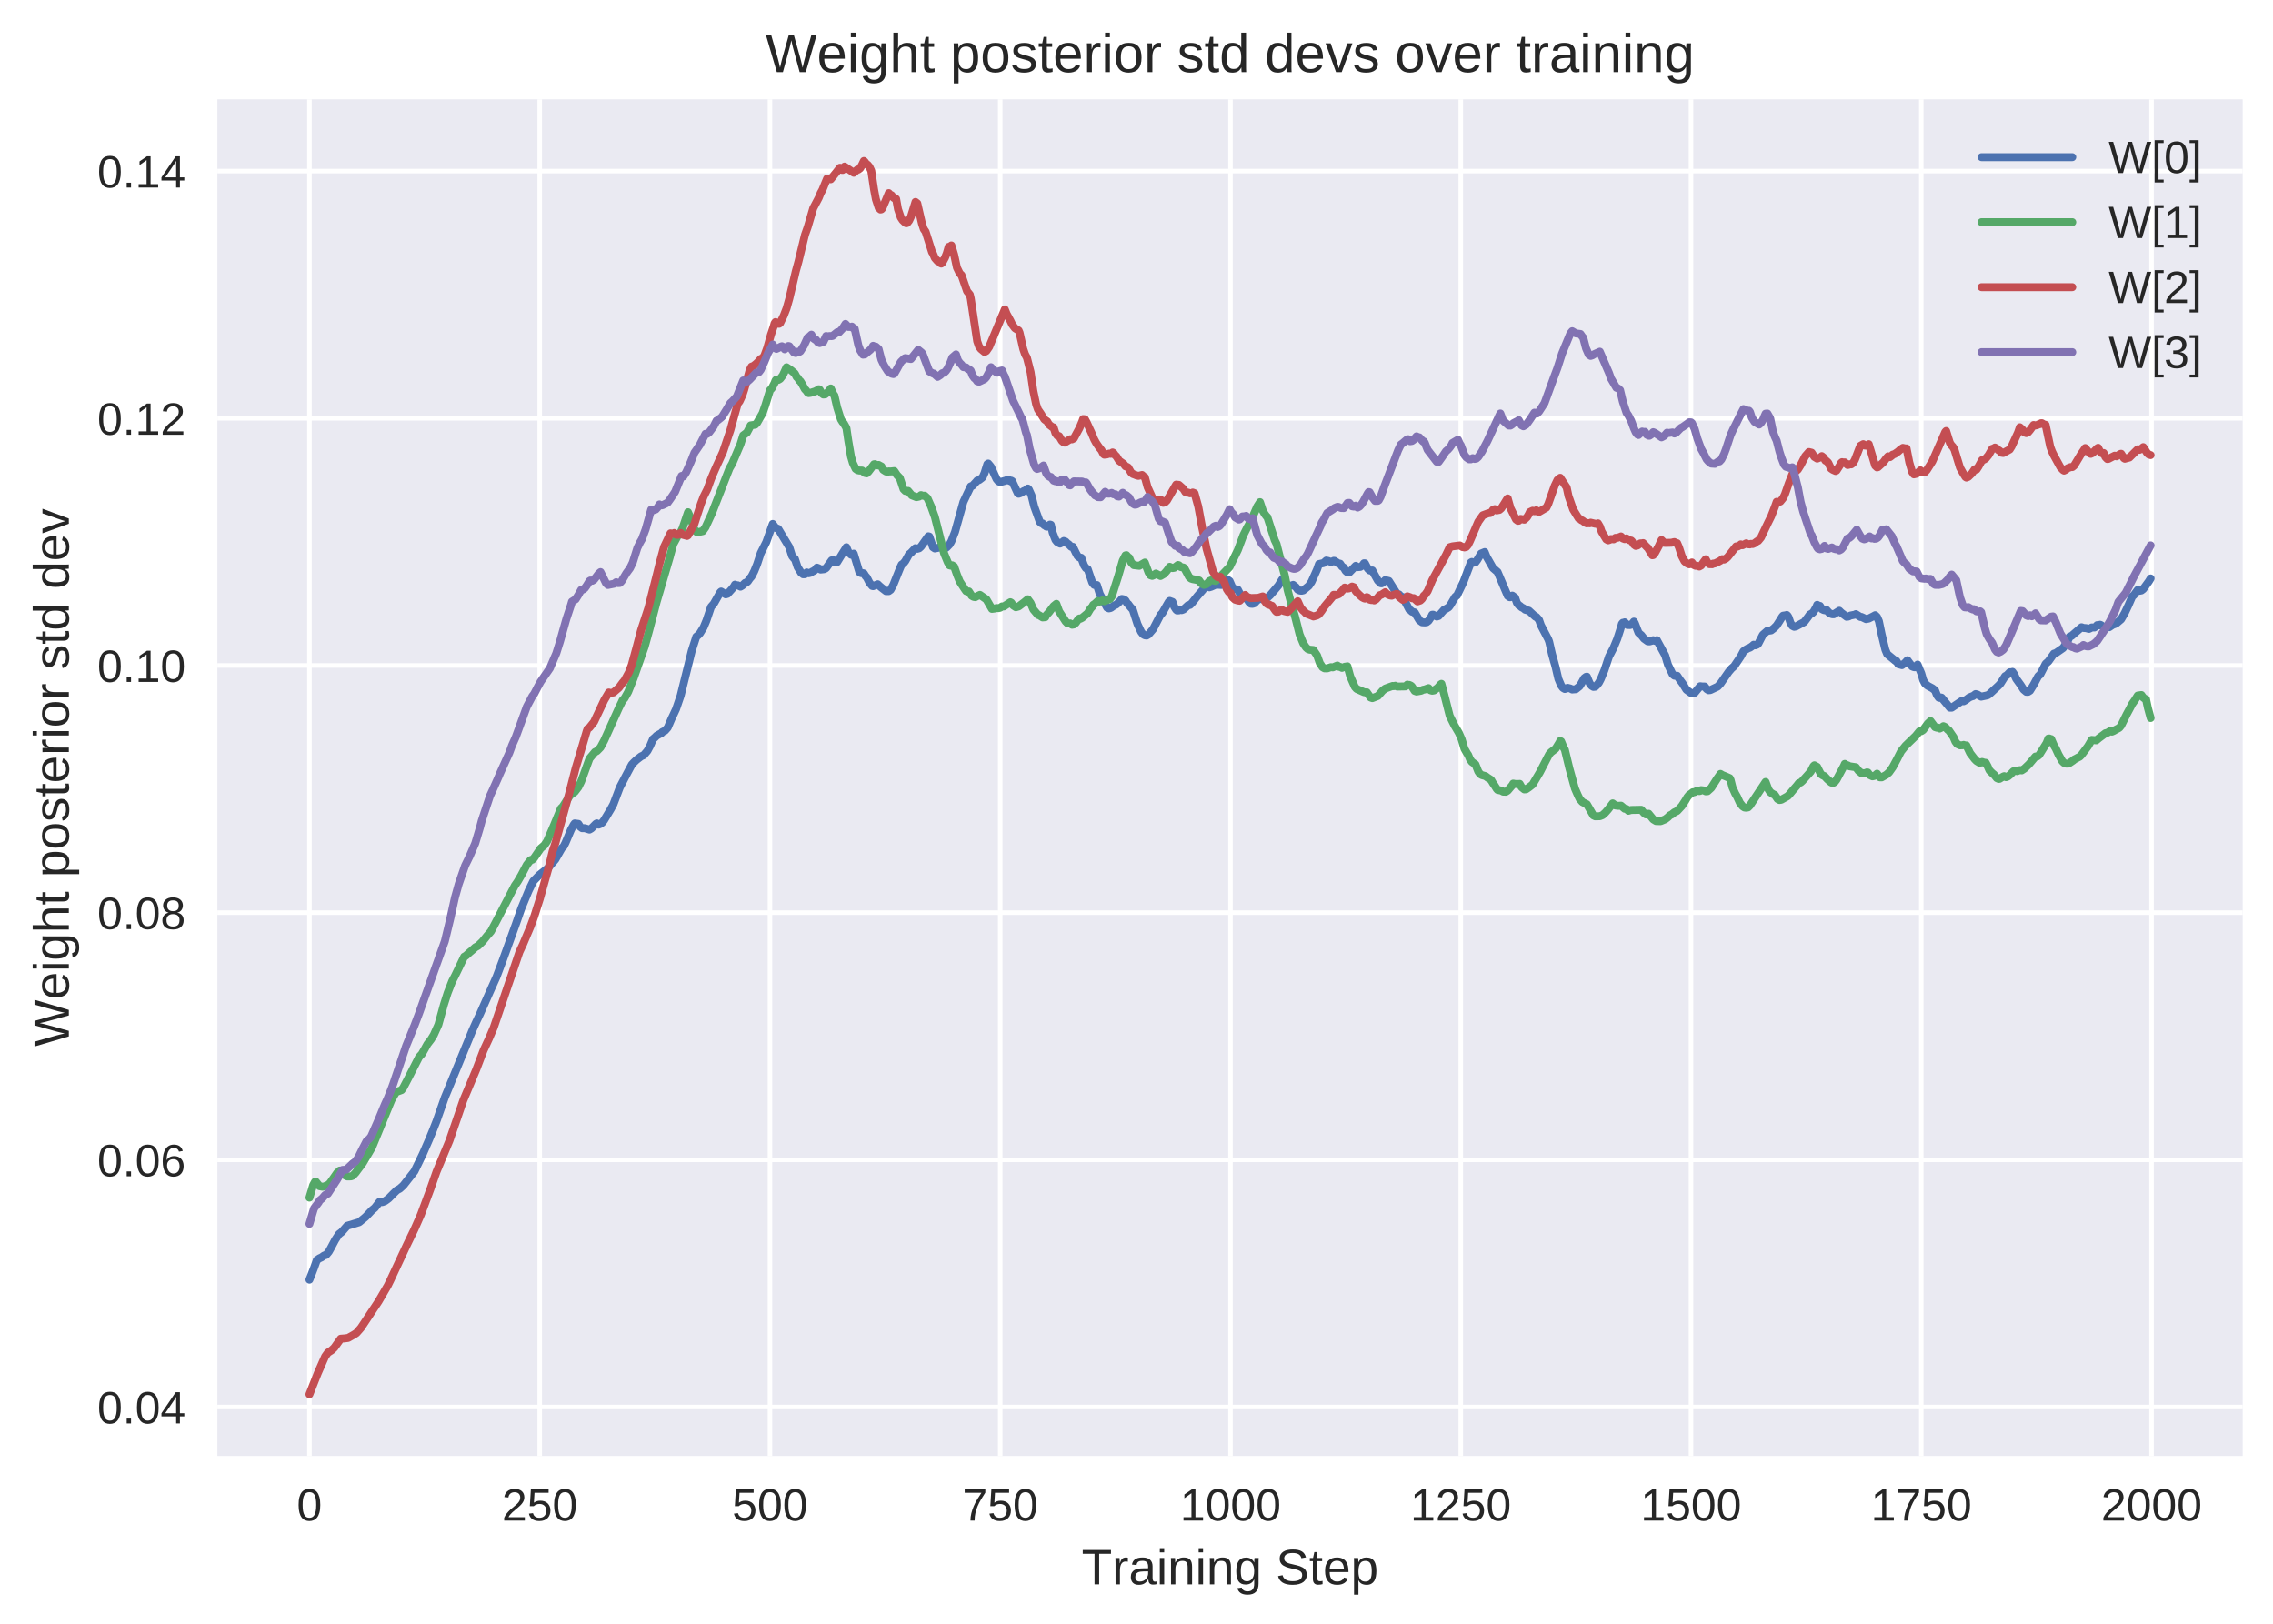 <?xml version="1.0" encoding="utf-8" standalone="no"?>
<!DOCTYPE svg PUBLIC "-//W3C//DTD SVG 1.1//EN"
  "http://www.w3.org/Graphics/SVG/1.1/DTD/svg11.dtd">
<!-- Created with matplotlib (http://matplotlib.org/) -->
<svg version="1.1" viewBox="0 0 501 358" xmlns="http://www.w3.org/2000/svg" xmlns:xlink="http://www.w3.org/1999/xlink">
 <defs>
  <style type="text/css">
*{stroke-linecap:butt;stroke-linejoin:round;}
  </style>
 </defs>
 <g id="figure_1">
  <g id="patch_1">
   <path d="M 0 358.652 
L 501.515 358.652 
L 501.515 0 
L 0 0 
z
" style="fill:#ffffff;"/>
  </g>
  <g id="axes_1">
   <g id="patch_2">
    <path d="M 47.915 320.876 
L 494.315 320.876 
L 494.315 21.896 
L 47.915 21.896 
z
" style="fill:#eaeaf2;"/>
   </g>
   <g id="matplotlib.axis_1">
    <g id="xtick_1">
     <g id="line2d_1">
      <path clip-path="url(#pa09e4bf7cf)" d="M 68.206 320.876 
L 68.206 21.896 
" style="fill:none;stroke:#ffffff;stroke-linecap:round;"/>
     </g>
     <g id="line2d_2"/>
     <g id="text_1">
      <!-- 0 -->
      <defs>
       <path d="M 51.703 34.422 
Q 51.703 24.516 49.828 17.75 
Q 47.953 10.984 44.703 6.812 
Q 41.453 2.641 37.062 0.828 
Q 32.672 -0.984 27.688 -0.984 
Q 22.656 -0.984 18.312 0.828 
Q 13.969 2.641 10.766 6.781 
Q 7.562 10.938 5.734 17.703 
Q 3.906 24.469 3.906 34.422 
Q 3.906 44.828 5.734 51.641 
Q 7.562 58.453 10.781 62.5 
Q 14.016 66.547 18.406 68.188 
Q 22.797 69.828 27.984 69.828 
Q 32.906 69.828 37.219 68.188 
Q 41.547 66.547 44.766 62.5 
Q 48 58.453 49.844 51.641 
Q 51.703 44.828 51.703 34.422 
z
M 42.781 34.422 
Q 42.781 42.625 41.797 48.062 
Q 40.828 53.516 38.922 56.766 
Q 37.016 60.016 34.25 61.359 
Q 31.5 62.703 27.984 62.703 
Q 24.266 62.703 21.438 61.328 
Q 18.609 59.969 16.672 56.719 
Q 14.75 53.469 13.766 48.016 
Q 12.797 42.578 12.797 34.422 
Q 12.797 26.516 13.797 21.094 
Q 14.797 15.672 16.719 12.375 
Q 18.656 9.078 21.438 7.641 
Q 24.219 6.203 27.781 6.203 
Q 31.25 6.203 34.031 7.641 
Q 36.812 9.078 38.734 12.375 
Q 40.672 15.672 41.719 21.094 
Q 42.781 26.516 42.781 34.422 
z
" id="LiberationSans-30"/>
      </defs>
      <g style="fill:#262626;" transform="translate(65.425 335.123)scale(0.1 -0.1)">
       <use xlink:href="#LiberationSans-30"/>
      </g>
     </g>
    </g>
    <g id="xtick_2">
     <g id="line2d_3">
      <path clip-path="url(#pa09e4bf7cf)" d="M 118.959 320.876 
L 118.959 21.896 
" style="fill:none;stroke:#ffffff;stroke-linecap:round;"/>
     </g>
     <g id="line2d_4"/>
     <g id="text_2">
      <!-- 250 -->
      <defs>
       <path d="M 5.031 0 
L 5.031 6.203 
Q 7.516 11.922 11.109 16.281 
Q 14.703 20.656 18.656 24.188 
Q 22.609 27.734 26.484 30.766 
Q 30.375 33.797 33.5 36.812 
Q 36.625 39.844 38.547 43.156 
Q 40.484 46.484 40.484 50.688 
Q 40.484 53.609 39.594 55.828 
Q 38.719 58.062 37.062 59.562 
Q 35.406 61.078 33.078 61.828 
Q 30.766 62.594 27.938 62.594 
Q 25.297 62.594 22.969 61.859 
Q 20.656 61.141 18.844 59.672 
Q 17.047 58.203 15.891 56.031 
Q 14.75 53.859 14.406 50.984 
L 5.422 51.812 
Q 5.859 55.516 7.469 58.781 
Q 9.078 62.062 11.906 64.531 
Q 14.75 67 18.719 68.406 
Q 22.703 69.828 27.938 69.828 
Q 33.062 69.828 37.062 68.609 
Q 41.062 67.391 43.812 64.984 
Q 46.578 62.594 48.047 59.078 
Q 49.516 55.562 49.516 50.984 
Q 49.516 47.516 48.266 44.391 
Q 47.016 41.266 44.938 38.422 
Q 42.875 35.594 40.141 32.953 
Q 37.406 30.328 34.422 27.812 
Q 31.453 25.297 28.422 22.828 
Q 25.391 20.359 22.719 17.859 
Q 20.062 15.375 17.969 12.812 
Q 15.875 10.25 14.703 7.469 
L 50.594 7.469 
L 50.594 0 
z
" id="LiberationSans-32"/>
       <path d="M 51.422 22.406 
Q 51.422 17.234 49.859 12.938 
Q 48.297 8.641 45.219 5.531 
Q 42.141 2.438 37.578 0.719 
Q 33.016 -0.984 27 -0.984 
Q 21.578 -0.984 17.547 0.281 
Q 13.531 1.562 10.734 3.781 
Q 7.953 6 6.312 8.984 
Q 4.688 11.969 4 15.375 
L 12.891 16.406 
Q 13.422 14.453 14.391 12.625 
Q 15.375 10.797 17.062 9.344 
Q 18.75 7.906 21.219 7.047 
Q 23.688 6.203 27.203 6.203 
Q 30.609 6.203 33.391 7.25 
Q 36.188 8.297 38.156 10.344 
Q 40.141 12.406 41.203 15.375 
Q 42.281 18.359 42.281 22.219 
Q 42.281 25.391 41.25 28.047 
Q 40.234 30.719 38.328 32.641 
Q 36.422 34.578 33.656 35.641 
Q 30.906 36.719 27.391 36.719 
Q 25.203 36.719 23.344 36.328 
Q 21.484 35.938 19.891 35.25 
Q 18.312 34.578 17.016 33.672 
Q 15.719 32.766 14.594 31.781 
L 6 31.781 
L 8.297 68.797 
L 47.406 68.797 
L 47.406 61.328 
L 16.312 61.328 
L 14.984 39.5 
Q 17.328 41.312 20.844 42.594 
Q 24.359 43.891 29.203 43.891 
Q 34.328 43.891 38.422 42.328 
Q 42.531 40.766 45.406 37.906 
Q 48.297 35.062 49.859 31.109 
Q 51.422 27.156 51.422 22.406 
z
" id="LiberationSans-35"/>
      </defs>
      <g style="fill:#262626;" transform="translate(110.617 335.123)scale(0.1 -0.1)">
       <use xlink:href="#LiberationSans-32"/>
       <use x="55.615" xlink:href="#LiberationSans-35"/>
       <use x="111.23" xlink:href="#LiberationSans-30"/>
      </g>
     </g>
    </g>
    <g id="xtick_3">
     <g id="line2d_5">
      <path clip-path="url(#pa09e4bf7cf)" d="M 169.711 320.876 
L 169.711 21.896 
" style="fill:none;stroke:#ffffff;stroke-linecap:round;"/>
     </g>
     <g id="line2d_6"/>
     <g id="text_3">
      <!-- 500 -->
      <g style="fill:#262626;" transform="translate(161.37 335.123)scale(0.1 -0.1)">
       <use xlink:href="#LiberationSans-35"/>
       <use x="55.615" xlink:href="#LiberationSans-30"/>
       <use x="111.23" xlink:href="#LiberationSans-30"/>
      </g>
     </g>
    </g>
    <g id="xtick_4">
     <g id="line2d_7">
      <path clip-path="url(#pa09e4bf7cf)" d="M 220.464 320.876 
L 220.464 21.896 
" style="fill:none;stroke:#ffffff;stroke-linecap:round;"/>
     </g>
     <g id="line2d_8"/>
     <g id="text_4">
      <!-- 750 -->
      <defs>
       <path d="M 50.594 61.672 
Q 45.406 53.766 41.062 46.453 
Q 36.719 39.156 33.594 31.75 
Q 30.469 24.359 28.734 16.578 
Q 27 8.797 27 0 
L 17.828 0 
Q 17.828 8.25 19.781 16.188 
Q 21.734 24.125 25.047 31.766 
Q 28.375 39.406 32.766 46.781 
Q 37.156 54.156 42.094 61.328 
L 5.125 61.328 
L 5.125 68.797 
L 50.594 68.797 
z
" id="LiberationSans-37"/>
      </defs>
      <g style="fill:#262626;" transform="translate(212.122 335.123)scale(0.1 -0.1)">
       <use xlink:href="#LiberationSans-37"/>
       <use x="55.615" xlink:href="#LiberationSans-35"/>
       <use x="111.23" xlink:href="#LiberationSans-30"/>
      </g>
     </g>
    </g>
    <g id="xtick_5">
     <g id="line2d_9">
      <path clip-path="url(#pa09e4bf7cf)" d="M 271.217 320.876 
L 271.217 21.896 
" style="fill:none;stroke:#ffffff;stroke-linecap:round;"/>
     </g>
     <g id="line2d_10"/>
     <g id="text_5">
      <!-- 1000 -->
      <defs>
       <path d="M 7.625 0 
L 7.625 7.469 
L 25.141 7.469 
L 25.141 60.406 
L 9.625 49.312 
L 9.625 57.625 
L 25.875 68.797 
L 33.984 68.797 
L 33.984 7.469 
L 50.734 7.469 
L 50.734 0 
z
" id="LiberationSans-31"/>
      </defs>
      <g style="fill:#262626;" transform="translate(260.095 335.123)scale(0.1 -0.1)">
       <use xlink:href="#LiberationSans-31"/>
       <use x="55.615" xlink:href="#LiberationSans-30"/>
       <use x="111.23" xlink:href="#LiberationSans-30"/>
       <use x="166.846" xlink:href="#LiberationSans-30"/>
      </g>
     </g>
    </g>
    <g id="xtick_6">
     <g id="line2d_11">
      <path clip-path="url(#pa09e4bf7cf)" d="M 321.969 320.876 
L 321.969 21.896 
" style="fill:none;stroke:#ffffff;stroke-linecap:round;"/>
     </g>
     <g id="line2d_12"/>
     <g id="text_6">
      <!-- 1250 -->
      <g style="fill:#262626;" transform="translate(310.847 335.123)scale(0.1 -0.1)">
       <use xlink:href="#LiberationSans-31"/>
       <use x="55.615" xlink:href="#LiberationSans-32"/>
       <use x="111.23" xlink:href="#LiberationSans-35"/>
       <use x="166.846" xlink:href="#LiberationSans-30"/>
      </g>
     </g>
    </g>
    <g id="xtick_7">
     <g id="line2d_13">
      <path clip-path="url(#pa09e4bf7cf)" d="M 372.722 320.876 
L 372.722 21.896 
" style="fill:none;stroke:#ffffff;stroke-linecap:round;"/>
     </g>
     <g id="line2d_14"/>
     <g id="text_7">
      <!-- 1500 -->
      <g style="fill:#262626;" transform="translate(361.6 335.123)scale(0.1 -0.1)">
       <use xlink:href="#LiberationSans-31"/>
       <use x="55.615" xlink:href="#LiberationSans-35"/>
       <use x="111.23" xlink:href="#LiberationSans-30"/>
       <use x="166.846" xlink:href="#LiberationSans-30"/>
      </g>
     </g>
    </g>
    <g id="xtick_8">
     <g id="line2d_15">
      <path clip-path="url(#pa09e4bf7cf)" d="M 423.474 320.876 
L 423.474 21.896 
" style="fill:none;stroke:#ffffff;stroke-linecap:round;"/>
     </g>
     <g id="line2d_16"/>
     <g id="text_8">
      <!-- 1750 -->
      <g style="fill:#262626;" transform="translate(412.353 335.123)scale(0.1 -0.1)">
       <use xlink:href="#LiberationSans-31"/>
       <use x="55.615" xlink:href="#LiberationSans-37"/>
       <use x="111.23" xlink:href="#LiberationSans-35"/>
       <use x="166.846" xlink:href="#LiberationSans-30"/>
      </g>
     </g>
    </g>
    <g id="xtick_9">
     <g id="line2d_17">
      <path clip-path="url(#pa09e4bf7cf)" d="M 474.227 320.876 
L 474.227 21.896 
" style="fill:none;stroke:#ffffff;stroke-linecap:round;"/>
     </g>
     <g id="line2d_18"/>
     <g id="text_9">
      <!-- 2000 -->
      <g style="fill:#262626;" transform="translate(463.105 335.123)scale(0.1 -0.1)">
       <use xlink:href="#LiberationSans-32"/>
       <use x="55.615" xlink:href="#LiberationSans-30"/>
       <use x="111.23" xlink:href="#LiberationSans-30"/>
       <use x="166.846" xlink:href="#LiberationSans-30"/>
      </g>
     </g>
    </g>
    <g id="text_10">
     <!-- Training Step -->
     <defs>
      <path d="M 35.156 61.188 
L 35.156 0 
L 25.875 0 
L 25.875 61.188 
L 2.25 61.188 
L 2.25 68.797 
L 58.797 68.797 
L 58.797 61.188 
z
" id="LiberationSans-54"/>
      <path d="M 6.938 0 
L 6.938 40.531 
Q 6.938 42.188 6.906 43.922 
Q 6.891 45.656 6.828 47.266 
Q 6.781 48.875 6.734 50.281 
Q 6.688 51.703 6.641 52.828 
L 14.938 52.828 
Q 14.984 51.703 15.062 50.266 
Q 15.141 48.828 15.203 47.312 
Q 15.281 45.797 15.297 44.406 
Q 15.328 43.016 15.328 42.047 
L 15.531 42.047 
Q 16.453 45.062 17.5 47.281 
Q 18.562 49.516 19.969 50.953 
Q 21.391 52.391 23.344 53.094 
Q 25.297 53.812 28.078 53.812 
Q 29.156 53.812 30.125 53.641 
Q 31.109 53.469 31.641 53.328 
L 31.641 45.266 
Q 30.766 45.516 29.594 45.625 
Q 28.422 45.75 26.953 45.75 
Q 23.922 45.75 21.797 44.375 
Q 19.672 43.016 18.328 40.594 
Q 17 38.188 16.359 34.844 
Q 15.719 31.5 15.719 27.547 
L 15.719 0 
z
" id="LiberationSans-72"/>
      <path d="M 20.219 -0.984 
Q 12.25 -0.984 8.25 3.219 
Q 4.25 7.422 4.25 14.75 
Q 4.25 19.969 6.219 23.312 
Q 8.203 26.656 11.391 28.562 
Q 14.594 30.469 18.688 31.203 
Q 22.797 31.938 27.047 32.031 
L 38.922 32.234 
L 38.922 35.109 
Q 38.922 38.375 38.234 40.672 
Q 37.547 42.969 36.125 44.375 
Q 34.719 45.797 32.594 46.453 
Q 30.469 47.125 27.594 47.125 
Q 25.047 47.125 23 46.75 
Q 20.953 46.391 19.438 45.438 
Q 17.922 44.484 16.984 42.844 
Q 16.062 41.219 15.766 38.719 
L 6.594 39.547 
Q 7.078 42.672 8.438 45.281 
Q 9.812 47.906 12.328 49.797 
Q 14.844 51.703 18.625 52.75 
Q 22.406 53.812 27.781 53.812 
Q 37.75 53.812 42.766 49.234 
Q 47.797 44.672 47.797 36.031 
L 47.797 13.281 
Q 47.797 9.375 48.828 7.391 
Q 49.859 5.422 52.734 5.422 
Q 53.469 5.422 54.203 5.516 
Q 54.938 5.609 55.609 5.766 
L 55.609 0.297 
Q 53.953 -0.094 52.312 -0.281 
Q 50.688 -0.484 48.828 -0.484 
Q 46.344 -0.484 44.562 0.172 
Q 42.781 0.828 41.656 2.172 
Q 40.531 3.516 39.938 5.484 
Q 39.359 7.469 39.203 10.109 
L 38.922 10.109 
Q 37.5 7.562 35.812 5.516 
Q 34.125 3.469 31.875 2.031 
Q 29.641 0.594 26.781 -0.188 
Q 23.922 -0.984 20.219 -0.984 
z
M 22.219 5.609 
Q 26.422 5.609 29.562 7.141 
Q 32.719 8.688 34.781 11.078 
Q 36.859 13.484 37.891 16.312 
Q 38.922 19.141 38.922 21.734 
L 38.922 26.078 
L 29.297 25.875 
Q 26.078 25.828 23.172 25.406 
Q 20.266 25 18.062 23.781 
Q 15.875 22.562 14.578 20.359 
Q 13.281 18.172 13.281 14.594 
Q 13.281 10.297 15.594 7.953 
Q 17.922 5.609 22.219 5.609 
z
" id="LiberationSans-61"/>
      <path d="M 6.688 64.062 
L 6.688 72.469 
L 15.484 72.469 
L 15.484 64.062 
z
M 6.688 0 
L 6.688 52.828 
L 15.484 52.828 
L 15.484 0 
z
" id="LiberationSans-69"/>
      <path d="M 40.281 0 
L 40.281 33.5 
Q 40.281 37.359 39.719 39.938 
Q 39.156 42.531 37.891 44.109 
Q 36.625 45.703 34.547 46.359 
Q 32.469 47.016 29.391 47.016 
Q 26.266 47.016 23.75 45.922 
Q 21.234 44.828 19.453 42.75 
Q 17.672 40.672 16.688 37.625 
Q 15.719 34.578 15.719 30.609 
L 15.719 0 
L 6.938 0 
L 6.938 41.547 
Q 6.938 43.219 6.906 45.047 
Q 6.891 46.875 6.828 48.5 
Q 6.781 50.141 6.734 51.312 
Q 6.688 52.484 6.641 52.828 
L 14.938 52.828 
Q 14.984 52.594 15.031 51.516 
Q 15.094 50.438 15.156 49.047 
Q 15.234 47.656 15.281 46.219 
Q 15.328 44.781 15.328 43.797 
L 15.484 43.797 
Q 16.75 46.094 18.266 47.953 
Q 19.781 49.812 21.781 51.094 
Q 23.781 52.391 26.359 53.094 
Q 28.953 53.812 32.375 53.812 
Q 36.766 53.812 39.938 52.734 
Q 43.109 51.656 45.156 49.406 
Q 47.219 47.172 48.172 43.625 
Q 49.125 40.094 49.125 35.203 
L 49.125 0 
z
" id="LiberationSans-6e"/>
      <path d="M 26.766 -20.75 
Q 22.219 -20.75 18.703 -19.812 
Q 15.188 -18.891 12.688 -17.156 
Q 10.203 -15.438 8.641 -13.031 
Q 7.078 -10.641 6.391 -7.719 
L 15.234 -6.453 
Q 16.109 -10.109 19.109 -12.078 
Q 22.125 -14.062 27 -14.062 
Q 29.984 -14.062 32.422 -13.234 
Q 34.859 -12.406 36.562 -10.562 
Q 38.281 -8.734 39.203 -5.797 
Q 40.141 -2.875 40.141 1.312 
L 40.141 9.812 
L 40.047 9.812 
Q 39.062 7.812 37.625 5.984 
Q 36.188 4.156 34.109 2.734 
Q 32.031 1.312 29.297 0.453 
Q 26.562 -0.391 23.047 -0.391 
Q 18.016 -0.391 14.422 1.297 
Q 10.844 2.984 8.562 6.344 
Q 6.297 9.719 5.25 14.719 
Q 4.203 19.734 4.203 26.312 
Q 4.203 32.672 5.25 37.75 
Q 6.297 42.828 8.656 46.359 
Q 11.031 49.906 14.812 51.781 
Q 18.609 53.656 24.031 53.656 
Q 29.641 53.656 33.766 51.094 
Q 37.891 48.531 40.141 43.797 
L 40.234 43.797 
Q 40.234 45.016 40.297 46.531 
Q 40.375 48.047 40.453 49.391 
Q 40.531 50.734 40.625 51.703 
Q 40.719 52.688 40.828 52.828 
L 49.172 52.828 
Q 49.125 52.391 49.078 51.344 
Q 49.031 50.297 48.969 48.828 
Q 48.922 47.359 48.891 45.578 
Q 48.875 43.797 48.875 41.891 
L 48.875 1.516 
Q 48.875 -9.578 43.422 -15.156 
Q 37.984 -20.75 26.766 -20.75 
z
M 40.141 26.422 
Q 40.141 31.938 38.938 35.859 
Q 37.75 39.797 35.797 42.281 
Q 33.844 44.781 31.328 45.953 
Q 28.812 47.125 26.172 47.125 
Q 22.797 47.125 20.375 45.953 
Q 17.969 44.781 16.375 42.266 
Q 14.797 39.75 14.031 35.812 
Q 13.281 31.891 13.281 26.422 
Q 13.281 20.703 14.031 16.812 
Q 14.797 12.938 16.359 10.547 
Q 17.922 8.156 20.312 7.125 
Q 22.703 6.109 26.031 6.109 
Q 28.656 6.109 31.172 7.219 
Q 33.688 8.344 35.688 10.781 
Q 37.703 13.234 38.922 17.094 
Q 40.141 20.953 40.141 26.422 
z
" id="LiberationSans-67"/>
      <path id="LiberationSans-20"/>
      <path d="M 62.109 19 
Q 62.109 14.656 60.422 10.984 
Q 58.734 7.328 55.219 4.656 
Q 51.703 2 46.359 0.5 
Q 41.016 -0.984 33.688 -0.984 
Q 20.844 -0.984 13.672 3.516 
Q 6.5 8.016 4.547 16.5 
L 13.578 18.312 
Q 14.266 15.625 15.672 13.422 
Q 17.094 11.234 19.5 9.641 
Q 21.922 8.062 25.484 7.172 
Q 29.047 6.297 34.031 6.297 
Q 38.188 6.297 41.656 7 
Q 45.125 7.719 47.609 9.172 
Q 50.094 10.641 51.484 12.953 
Q 52.875 15.281 52.875 18.5 
Q 52.875 21.875 51.344 23.969 
Q 49.812 26.078 47.016 27.438 
Q 44.234 28.812 40.375 29.734 
Q 36.531 30.672 31.844 31.734 
Q 28.953 32.375 26.047 33.125 
Q 23.141 33.891 20.484 34.938 
Q 17.828 35.984 15.484 37.391 
Q 13.141 38.812 11.422 40.797 
Q 9.719 42.781 8.734 45.391 
Q 7.766 48 7.766 51.422 
Q 7.766 56.297 9.734 59.781 
Q 11.719 63.281 15.234 65.531 
Q 18.75 67.781 23.531 68.797 
Q 28.328 69.828 33.891 69.828 
Q 40.281 69.828 44.812 68.828 
Q 49.359 67.828 52.484 65.812 
Q 55.609 63.812 57.484 60.859 
Q 59.375 57.906 60.5 54 
L 51.312 52.391 
Q 50.641 54.891 49.344 56.844 
Q 48.047 58.797 45.938 60.109 
Q 43.844 61.422 40.844 62.109 
Q 37.844 62.797 33.797 62.797 
Q 29 62.797 25.75 61.938 
Q 22.516 61.078 20.531 59.609 
Q 18.562 58.156 17.703 56.172 
Q 16.844 54.203 16.844 51.906 
Q 16.844 48.828 18.375 46.844 
Q 19.922 44.875 22.562 43.547 
Q 25.203 42.234 28.656 41.359 
Q 32.125 40.484 36.031 39.594 
Q 39.203 38.875 42.359 38.109 
Q 45.516 37.359 48.391 36.297 
Q 51.266 35.25 53.781 33.828 
Q 56.297 32.422 58.156 30.375 
Q 60.016 28.328 61.062 25.531 
Q 62.109 22.75 62.109 19 
z
" id="LiberationSans-53"/>
      <path d="M 27.047 0.391 
Q 25.047 -0.141 22.969 -0.453 
Q 20.906 -0.781 18.172 -0.781 
Q 7.625 -0.781 7.625 11.188 
L 7.625 46.438 
L 1.516 46.438 
L 1.516 52.828 
L 7.953 52.828 
L 10.547 64.656 
L 16.406 64.656 
L 16.406 52.828 
L 26.172 52.828 
L 26.172 46.438 
L 16.406 46.438 
L 16.406 13.094 
Q 16.406 9.281 17.641 7.734 
Q 18.891 6.203 21.969 6.203 
Q 23.25 6.203 24.438 6.391 
Q 25.641 6.594 27.047 6.891 
z
" id="LiberationSans-74"/>
      <path d="M 13.484 24.562 
Q 13.484 20.406 14.328 16.906 
Q 15.188 13.422 16.969 10.906 
Q 18.75 8.406 21.531 7 
Q 24.312 5.609 28.219 5.609 
Q 33.938 5.609 37.375 7.906 
Q 40.828 10.203 42.047 13.719 
L 49.75 11.531 
Q 48.922 9.328 47.438 7.109 
Q 45.953 4.891 43.453 3.094 
Q 40.969 1.312 37.234 0.156 
Q 33.5 -0.984 28.219 -0.984 
Q 16.5 -0.984 10.375 6 
Q 4.25 12.984 4.25 26.766 
Q 4.25 34.188 6.094 39.328 
Q 7.953 44.484 11.172 47.703 
Q 14.406 50.922 18.703 52.359 
Q 23 53.812 27.875 53.812 
Q 34.516 53.812 38.984 51.656 
Q 43.453 49.516 46.156 45.719 
Q 48.875 41.938 50.016 36.812 
Q 51.172 31.688 51.172 25.734 
L 51.172 24.562 
z
M 42.094 31.297 
Q 41.359 39.656 37.844 43.484 
Q 34.328 47.312 27.734 47.312 
Q 25.531 47.312 23.109 46.609 
Q 20.703 45.906 18.656 44.094 
Q 16.609 42.281 15.188 39.172 
Q 13.766 36.078 13.578 31.297 
z
" id="LiberationSans-65"/>
      <path d="M 51.422 26.656 
Q 51.422 20.656 50.438 15.578 
Q 49.469 10.5 47.188 6.828 
Q 44.922 3.172 41.188 1.094 
Q 37.453 -0.984 31.984 -0.984 
Q 26.312 -0.984 22.062 1.172 
Q 17.828 3.328 15.578 8.203 
L 15.328 8.203 
Q 15.375 8.109 15.406 7.328 
Q 15.438 6.547 15.453 5.375 
Q 15.484 4.203 15.5 2.75 
Q 15.531 1.312 15.531 -0.094 
L 15.531 -20.75 
L 6.734 -20.75 
L 6.734 42.047 
Q 6.734 43.953 6.703 45.703 
Q 6.688 47.469 6.641 48.906 
Q 6.594 50.344 6.547 51.359 
Q 6.5 52.391 6.453 52.828 
L 14.938 52.828 
Q 14.984 52.688 15.062 51.797 
Q 15.141 50.922 15.203 49.672 
Q 15.281 48.438 15.359 47.016 
Q 15.438 45.609 15.438 44.344 
L 15.625 44.344 
Q 16.844 46.875 18.406 48.656 
Q 19.969 50.438 21.969 51.578 
Q 23.969 52.734 26.438 53.25 
Q 28.906 53.766 31.984 53.766 
Q 37.453 53.766 41.188 51.812 
Q 44.922 49.859 47.188 46.312 
Q 49.469 42.781 50.438 37.766 
Q 51.422 32.766 51.422 26.656 
z
M 42.188 26.469 
Q 42.188 31.344 41.594 35.156 
Q 41.016 38.969 39.578 41.594 
Q 38.141 44.234 35.734 45.594 
Q 33.344 46.969 29.734 46.969 
Q 26.812 46.969 24.219 46.141 
Q 21.625 45.312 19.703 42.969 
Q 17.781 40.625 16.656 36.5 
Q 15.531 32.375 15.531 25.781 
Q 15.531 20.172 16.453 16.281 
Q 17.391 12.406 19.172 10.016 
Q 20.953 7.625 23.578 6.562 
Q 26.219 5.516 29.641 5.516 
Q 33.297 5.516 35.719 6.922 
Q 38.141 8.344 39.578 11.031 
Q 41.016 13.719 41.594 17.594 
Q 42.188 21.484 42.188 26.469 
z
" id="LiberationSans-70"/>
     </defs>
     <g style="fill:#262626;" transform="translate(238.407 349.17)scale(0.11 -0.11)">
      <use xlink:href="#LiberationSans-54"/>
      <use x="61.037" xlink:href="#LiberationSans-72"/>
      <use x="94.338" xlink:href="#LiberationSans-61"/>
      <use x="149.953" xlink:href="#LiberationSans-69"/>
      <use x="172.17" xlink:href="#LiberationSans-6e"/>
      <use x="227.785" xlink:href="#LiberationSans-69"/>
      <use x="250.002" xlink:href="#LiberationSans-6e"/>
      <use x="305.617" xlink:href="#LiberationSans-67"/>
      <use x="361.232" xlink:href="#LiberationSans-20"/>
      <use x="389.016" xlink:href="#LiberationSans-53"/>
      <use x="455.715" xlink:href="#LiberationSans-74"/>
      <use x="483.498" xlink:href="#LiberationSans-65"/>
      <use x="539.113" xlink:href="#LiberationSans-70"/>
     </g>
    </g>
   </g>
   <g id="matplotlib.axis_2">
    <g id="ytick_1">
     <g id="line2d_19">
      <path clip-path="url(#pa09e4bf7cf)" d="M 47.915 310.086 
L 494.315 310.086 
" style="fill:none;stroke:#ffffff;stroke-linecap:round;"/>
     </g>
     <g id="line2d_20"/>
     <g id="text_11">
      <!-- 0.04 -->
      <defs>
       <path d="M 9.125 0 
L 9.125 10.688 
L 18.656 10.688 
L 18.656 0 
z
" id="LiberationSans-2e"/>
       <path d="M 43.016 15.578 
L 43.016 0 
L 34.719 0 
L 34.719 15.578 
L 2.297 15.578 
L 2.297 22.406 
L 33.797 68.797 
L 43.016 68.797 
L 43.016 22.516 
L 52.688 22.516 
L 52.688 15.578 
z
M 34.719 58.891 
Q 34.625 58.641 34.234 57.938 
Q 33.844 57.234 33.344 56.344 
Q 32.859 55.469 32.344 54.562 
Q 31.844 53.656 31.453 53.078 
L 13.812 27.094 
Q 13.578 26.703 13.109 26.062 
Q 12.641 25.438 12.156 24.781 
Q 11.672 24.125 11.172 23.484 
Q 10.688 22.859 10.406 22.516 
L 34.719 22.516 
z
" id="LiberationSans-34"/>
      </defs>
      <g style="fill:#262626;" transform="translate(21.454 313.71)scale(0.1 -0.1)">
       <use xlink:href="#LiberationSans-30"/>
       <use x="55.615" xlink:href="#LiberationSans-2e"/>
       <use x="83.398" xlink:href="#LiberationSans-30"/>
       <use x="139.014" xlink:href="#LiberationSans-34"/>
      </g>
     </g>
    </g>
    <g id="ytick_2">
     <g id="line2d_21">
      <path clip-path="url(#pa09e4bf7cf)" d="M 47.915 255.612 
L 494.315 255.612 
" style="fill:none;stroke:#ffffff;stroke-linecap:round;"/>
     </g>
     <g id="line2d_22"/>
     <g id="text_12">
      <!-- 0.06 -->
      <defs>
       <path d="M 51.219 22.516 
Q 51.219 17.328 49.781 13 
Q 48.344 8.688 45.531 5.578 
Q 42.719 2.484 38.562 0.75 
Q 34.422 -0.984 29 -0.984 
Q 23 -0.984 18.5 1.312 
Q 14.016 3.609 11.031 7.922 
Q 8.062 12.25 6.562 18.531 
Q 5.078 24.812 5.078 32.812 
Q 5.078 42 6.766 48.922 
Q 8.453 55.859 11.625 60.5 
Q 14.797 65.141 19.359 67.484 
Q 23.922 69.828 29.688 69.828 
Q 33.203 69.828 36.281 69.094 
Q 39.359 68.359 41.875 66.719 
Q 44.391 65.094 46.281 62.406 
Q 48.188 59.719 49.312 55.812 
L 40.922 54.297 
Q 39.547 58.734 36.547 60.719 
Q 33.547 62.703 29.594 62.703 
Q 25.984 62.703 23.047 60.984 
Q 20.125 59.281 18.062 55.875 
Q 16.016 52.484 14.906 47.359 
Q 13.812 42.234 13.812 35.406 
Q 16.219 39.844 20.562 42.156 
Q 24.906 44.484 30.516 44.484 
Q 35.203 44.484 39.016 42.969 
Q 42.828 41.453 45.531 38.594 
Q 48.25 35.75 49.734 31.672 
Q 51.219 27.594 51.219 22.516 
z
M 42.281 22.125 
Q 42.281 25.688 41.406 28.562 
Q 40.531 31.453 38.766 33.469 
Q 37.016 35.5 34.422 36.594 
Q 31.844 37.703 28.422 37.703 
Q 26.031 37.703 23.578 36.984 
Q 21.141 36.281 19.156 34.688 
Q 17.188 33.109 15.938 30.516 
Q 14.703 27.938 14.703 24.219 
Q 14.703 20.406 15.672 17.109 
Q 16.656 13.812 18.484 11.375 
Q 20.312 8.938 22.891 7.516 
Q 25.484 6.109 28.719 6.109 
Q 31.891 6.109 34.406 7.203 
Q 36.922 8.297 38.672 10.375 
Q 40.438 12.453 41.359 15.422 
Q 42.281 18.406 42.281 22.125 
z
" id="LiberationSans-36"/>
      </defs>
      <g style="fill:#262626;" transform="translate(21.454 259.235)scale(0.1 -0.1)">
       <use xlink:href="#LiberationSans-30"/>
       <use x="55.615" xlink:href="#LiberationSans-2e"/>
       <use x="83.398" xlink:href="#LiberationSans-30"/>
       <use x="139.014" xlink:href="#LiberationSans-36"/>
      </g>
     </g>
    </g>
    <g id="ytick_3">
     <g id="line2d_23">
      <path clip-path="url(#pa09e4bf7cf)" d="M 47.915 201.137 
L 494.315 201.137 
" style="fill:none;stroke:#ffffff;stroke-linecap:round;"/>
     </g>
     <g id="line2d_24"/>
     <g id="text_13">
      <!-- 0.08 -->
      <defs>
       <path d="M 51.266 19.188 
Q 51.266 14.797 49.875 11.109 
Q 48.484 7.422 45.625 4.734 
Q 42.781 2.047 38.328 0.531 
Q 33.891 -0.984 27.828 -0.984 
Q 21.781 -0.984 17.359 0.531 
Q 12.938 2.047 10.031 4.703 
Q 7.125 7.375 5.734 11.062 
Q 4.344 14.75 4.344 19.094 
Q 4.344 22.859 5.484 25.781 
Q 6.641 28.719 8.562 30.828 
Q 10.5 32.953 12.969 34.25 
Q 15.438 35.547 18.062 35.984 
L 18.062 36.188 
Q 15.188 36.859 12.906 38.375 
Q 10.641 39.891 9.094 42.016 
Q 7.562 44.141 6.75 46.719 
Q 5.953 49.312 5.953 52.203 
Q 5.953 55.812 7.344 59 
Q 8.734 62.203 11.469 64.625 
Q 14.203 67.047 18.25 68.438 
Q 22.312 69.828 27.641 69.828 
Q 33.25 69.828 37.375 68.406 
Q 41.5 67 44.203 64.578 
Q 46.922 62.156 48.234 58.938 
Q 49.562 55.719 49.562 52.094 
Q 49.562 49.266 48.75 46.672 
Q 47.953 44.094 46.406 41.969 
Q 44.875 39.844 42.594 38.344 
Q 40.328 36.859 37.359 36.281 
L 37.359 36.078 
Q 40.328 35.594 42.859 34.297 
Q 45.406 33.016 47.266 30.891 
Q 49.125 28.766 50.188 25.828 
Q 51.266 22.906 51.266 19.188 
z
M 40.438 51.609 
Q 40.438 54.203 39.766 56.344 
Q 39.109 58.5 37.594 60.031 
Q 36.078 61.578 33.641 62.422 
Q 31.203 63.281 27.641 63.281 
Q 24.172 63.281 21.781 62.422 
Q 19.391 61.578 17.844 60.031 
Q 16.312 58.5 15.625 56.344 
Q 14.938 54.203 14.938 51.609 
Q 14.938 49.562 15.469 47.406 
Q 16.016 45.266 17.422 43.5 
Q 18.844 41.75 21.328 40.625 
Q 23.828 39.5 27.734 39.5 
Q 31.891 39.5 34.406 40.625 
Q 36.922 41.75 38.25 43.5 
Q 39.594 45.266 40.016 47.406 
Q 40.438 49.562 40.438 51.609 
z
M 42.141 20.016 
Q 42.141 22.516 41.453 24.828 
Q 40.766 27.156 39.109 28.938 
Q 37.453 30.719 34.641 31.812 
Q 31.844 32.906 27.641 32.906 
Q 23.781 32.906 21.062 31.812 
Q 18.359 30.719 16.672 28.906 
Q 14.984 27.094 14.203 24.719 
Q 13.422 22.359 13.422 19.828 
Q 13.422 16.656 14.203 14.031 
Q 14.984 11.422 16.688 9.547 
Q 18.406 7.672 21.188 6.641 
Q 23.969 5.609 27.938 5.609 
Q 31.938 5.609 34.672 6.641 
Q 37.406 7.672 39.062 9.547 
Q 40.719 11.422 41.422 14.078 
Q 42.141 16.75 42.141 20.016 
z
" id="LiberationSans-38"/>
      </defs>
      <g style="fill:#262626;" transform="translate(21.454 204.761)scale(0.1 -0.1)">
       <use xlink:href="#LiberationSans-30"/>
       <use x="55.615" xlink:href="#LiberationSans-2e"/>
       <use x="83.398" xlink:href="#LiberationSans-30"/>
       <use x="139.014" xlink:href="#LiberationSans-38"/>
      </g>
     </g>
    </g>
    <g id="ytick_4">
     <g id="line2d_25">
      <path clip-path="url(#pa09e4bf7cf)" d="M 47.915 146.663 
L 494.315 146.663 
" style="fill:none;stroke:#ffffff;stroke-linecap:round;"/>
     </g>
     <g id="line2d_26"/>
     <g id="text_14">
      <!-- 0.10 -->
      <g style="fill:#262626;" transform="translate(21.454 150.286)scale(0.1 -0.1)">
       <use xlink:href="#LiberationSans-30"/>
       <use x="55.615" xlink:href="#LiberationSans-2e"/>
       <use x="83.398" xlink:href="#LiberationSans-31"/>
       <use x="139.014" xlink:href="#LiberationSans-30"/>
      </g>
     </g>
    </g>
    <g id="ytick_5">
     <g id="line2d_27">
      <path clip-path="url(#pa09e4bf7cf)" d="M 47.915 92.188 
L 494.315 92.188 
" style="fill:none;stroke:#ffffff;stroke-linecap:round;"/>
     </g>
     <g id="line2d_28"/>
     <g id="text_15">
      <!-- 0.12 -->
      <g style="fill:#262626;" transform="translate(21.454 95.812)scale(0.1 -0.1)">
       <use xlink:href="#LiberationSans-30"/>
       <use x="55.615" xlink:href="#LiberationSans-2e"/>
       <use x="83.398" xlink:href="#LiberationSans-31"/>
       <use x="139.014" xlink:href="#LiberationSans-32"/>
      </g>
     </g>
    </g>
    <g id="ytick_6">
     <g id="line2d_29">
      <path clip-path="url(#pa09e4bf7cf)" d="M 47.915 37.714 
L 494.315 37.714 
" style="fill:none;stroke:#ffffff;stroke-linecap:round;"/>
     </g>
     <g id="line2d_30"/>
     <g id="text_16">
      <!-- 0.14 -->
      <g style="fill:#262626;" transform="translate(21.454 41.337)scale(0.1 -0.1)">
       <use xlink:href="#LiberationSans-30"/>
       <use x="55.615" xlink:href="#LiberationSans-2e"/>
       <use x="83.398" xlink:href="#LiberationSans-31"/>
       <use x="139.014" xlink:href="#LiberationSans-34"/>
      </g>
     </g>
    </g>
    <g id="text_17">
     <!-- Weight posterior std dev -->
     <defs>
      <path d="M 73.781 0 
L 62.641 0 
L 50.734 43.703 
Q 50.203 45.562 49.578 48.094 
Q 48.969 50.641 48.484 52.938 
Q 47.906 55.609 47.312 58.406 
Q 46.688 55.562 46.094 52.875 
Q 45.562 50.531 44.969 48.047 
Q 44.391 45.562 43.844 43.703 
L 31.844 0 
L 20.703 0 
L 0.438 68.797 
L 10.156 68.797 
L 22.516 25.094 
Q 23.344 22.016 24.094 18.984 
Q 24.859 15.969 25.391 13.578 
Q 26.031 10.75 26.562 8.203 
Q 27.297 11.578 28.078 14.844 
Q 28.422 16.219 28.766 17.719 
Q 29.109 19.234 29.469 20.703 
Q 29.828 22.172 30.188 23.516 
Q 30.562 24.859 30.859 25.984 
L 42.828 68.797 
L 51.766 68.797 
L 63.719 25.984 
Q 64.016 24.859 64.375 23.516 
Q 64.75 22.172 65.109 20.719 
Q 65.484 19.281 65.812 17.766 
Q 66.156 16.266 66.5 14.891 
Q 67.281 11.625 68.016 8.203 
Q 68.062 8.203 68.453 9.891 
Q 68.844 11.578 69.422 14.109 
Q 70.016 16.656 70.719 19.609 
Q 71.438 22.562 72.172 25.094 
L 84.328 68.797 
L 94.047 68.797 
z
" id="LiberationSans-57"/>
      <path d="M 15.484 43.797 
Q 16.938 46.484 18.641 48.359 
Q 20.359 50.25 22.406 51.469 
Q 24.469 52.688 26.906 53.25 
Q 29.344 53.812 32.375 53.812 
Q 37.453 53.812 40.703 52.438 
Q 43.953 51.078 45.828 48.609 
Q 47.703 46.141 48.406 42.719 
Q 49.125 39.312 49.125 35.203 
L 49.125 0 
L 40.281 0 
L 40.281 33.5 
Q 40.281 36.859 39.859 39.391 
Q 39.453 41.938 38.281 43.625 
Q 37.109 45.312 34.953 46.156 
Q 32.812 47.016 29.391 47.016 
Q 26.266 47.016 23.75 45.891 
Q 21.234 44.781 19.453 42.719 
Q 17.672 40.672 16.688 37.734 
Q 15.719 34.812 15.719 31.156 
L 15.719 0 
L 6.938 0 
L 6.938 72.469 
L 15.719 72.469 
L 15.719 53.609 
Q 15.719 52 15.672 50.391 
Q 15.625 48.781 15.547 47.406 
Q 15.484 46.047 15.422 45.094 
Q 15.375 44.141 15.328 43.797 
z
" id="LiberationSans-68"/>
      <path d="M 51.422 26.469 
Q 51.422 12.594 45.312 5.797 
Q 39.203 -0.984 27.594 -0.984 
Q 22.078 -0.984 17.719 0.672 
Q 13.375 2.344 10.375 5.766 
Q 7.375 9.188 5.781 14.328 
Q 4.203 19.484 4.203 26.469 
Q 4.203 53.812 27.875 53.812 
Q 34.031 53.812 38.5 52.094 
Q 42.969 50.391 45.828 46.969 
Q 48.688 43.562 50.047 38.422 
Q 51.422 33.297 51.422 26.469 
z
M 42.188 26.469 
Q 42.188 32.625 41.234 36.625 
Q 40.281 40.625 38.453 43.016 
Q 36.625 45.406 33.984 46.359 
Q 31.344 47.312 28.031 47.312 
Q 24.656 47.312 21.938 46.312 
Q 19.234 45.312 17.328 42.891 
Q 15.438 40.484 14.422 36.469 
Q 13.422 32.469 13.422 26.469 
Q 13.422 20.312 14.5 16.281 
Q 15.578 12.25 17.453 9.859 
Q 19.344 7.469 21.906 6.484 
Q 24.469 5.516 27.484 5.516 
Q 30.859 5.516 33.594 6.469 
Q 36.328 7.422 38.234 9.812 
Q 40.141 12.203 41.156 16.25 
Q 42.188 20.312 42.188 26.469 
z
" id="LiberationSans-6f"/>
      <path d="M 46.391 14.594 
Q 46.391 10.891 44.938 7.984 
Q 43.5 5.078 40.766 3.094 
Q 38.031 1.125 34.047 0.062 
Q 30.078 -0.984 24.953 -0.984 
Q 20.359 -0.984 16.672 -0.266 
Q 12.984 0.438 10.203 2 
Q 7.422 3.562 5.531 6.125 
Q 3.656 8.688 2.781 12.406 
L 10.547 13.922 
Q 11.672 9.672 15.188 7.688 
Q 18.703 5.719 24.953 5.719 
Q 27.781 5.719 30.141 6.109 
Q 32.516 6.5 34.219 7.453 
Q 35.938 8.406 36.891 9.984 
Q 37.844 11.578 37.844 13.922 
Q 37.844 16.312 36.719 17.844 
Q 35.594 19.391 33.594 20.406 
Q 31.594 21.438 28.734 22.188 
Q 25.875 22.953 22.469 23.875 
Q 19.281 24.703 16.156 25.734 
Q 13.031 26.766 10.516 28.438 
Q 8.016 30.125 6.453 32.609 
Q 4.891 35.109 4.891 38.875 
Q 4.891 46.094 10.031 49.875 
Q 15.188 53.656 25.047 53.656 
Q 33.797 53.656 38.938 50.578 
Q 44.094 47.516 45.453 40.719 
L 37.547 39.75 
Q 37.109 41.797 35.938 43.188 
Q 34.766 44.578 33.109 45.438 
Q 31.453 46.297 29.375 46.656 
Q 27.297 47.016 25.047 47.016 
Q 19.094 47.016 16.25 45.203 
Q 13.422 43.406 13.422 39.75 
Q 13.422 37.594 14.469 36.203 
Q 15.531 34.812 17.406 33.859 
Q 19.281 32.906 21.922 32.203 
Q 24.562 31.5 27.734 30.719 
Q 29.828 30.172 32.031 29.562 
Q 34.234 28.953 36.297 28.094 
Q 38.375 27.25 40.203 26.094 
Q 42.047 24.953 43.406 23.344 
Q 44.781 21.734 45.578 19.578 
Q 46.391 17.438 46.391 14.594 
z
" id="LiberationSans-73"/>
      <path d="M 40.094 8.5 
Q 37.641 3.422 33.609 1.219 
Q 29.594 -0.984 23.641 -0.984 
Q 13.625 -0.984 8.906 5.75 
Q 4.203 12.5 4.203 26.172 
Q 4.203 53.812 23.641 53.812 
Q 29.641 53.812 33.641 51.609 
Q 37.641 49.422 40.094 44.625 
L 40.188 44.625 
Q 40.188 45.125 40.156 46.172 
Q 40.141 47.219 40.109 48.359 
Q 40.094 49.516 40.094 50.531 
Q 40.094 51.562 40.094 52 
L 40.094 72.469 
L 48.875 72.469 
L 48.875 10.891 
Q 48.875 8.984 48.891 7.219 
Q 48.922 5.469 48.969 4 
Q 49.031 2.547 49.078 1.484 
Q 49.125 0.438 49.172 0 
L 40.766 0 
Q 40.672 0.484 40.594 1.391 
Q 40.531 2.297 40.453 3.469 
Q 40.375 4.641 40.328 5.938 
Q 40.281 7.234 40.281 8.5 
z
M 13.422 26.469 
Q 13.422 21 14.109 17.094 
Q 14.797 13.188 16.312 10.672 
Q 17.828 8.156 20.172 6.984 
Q 22.516 5.812 25.875 5.812 
Q 29.344 5.812 32 6.938 
Q 34.672 8.062 36.453 10.578 
Q 38.234 13.094 39.156 17.141 
Q 40.094 21.188 40.094 27.047 
Q 40.094 32.672 39.156 36.547 
Q 38.234 40.438 36.422 42.828 
Q 34.625 45.219 32 46.266 
Q 29.391 47.312 25.984 47.312 
Q 22.75 47.312 20.406 46.188 
Q 18.062 45.062 16.5 42.578 
Q 14.938 40.094 14.172 36.109 
Q 13.422 32.125 13.422 26.469 
z
" id="LiberationSans-64"/>
      <path d="M 29.938 0 
L 19.531 0 
L 0.344 52.828 
L 9.719 52.828 
L 21.344 18.453 
Q 21.688 17.391 22.141 15.844 
Q 22.609 14.312 23.094 12.641 
Q 23.578 10.984 24 9.438 
Q 24.422 7.906 24.703 6.891 
Q 25 7.906 25.453 9.438 
Q 25.922 10.984 26.406 12.594 
Q 26.906 14.203 27.422 15.734 
Q 27.938 17.281 28.328 18.359 
L 40.328 52.828 
L 49.656 52.828 
z
" id="LiberationSans-76"/>
     </defs>
     <g style="fill:#262626;" transform="translate(15.172 230.687)rotate(-90)scale(0.11 -0.11)">
      <use xlink:href="#LiberationSans-57"/>
      <use x="94.369" xlink:href="#LiberationSans-65"/>
      <use x="149.984" xlink:href="#LiberationSans-69"/>
      <use x="172.201" xlink:href="#LiberationSans-67"/>
      <use x="227.816" xlink:href="#LiberationSans-68"/>
      <use x="283.432" xlink:href="#LiberationSans-74"/>
      <use x="311.215" xlink:href="#LiberationSans-20"/>
      <use x="338.998" xlink:href="#LiberationSans-70"/>
      <use x="394.613" xlink:href="#LiberationSans-6f"/>
      <use x="450.229" xlink:href="#LiberationSans-73"/>
      <use x="500.229" xlink:href="#LiberationSans-74"/>
      <use x="528.012" xlink:href="#LiberationSans-65"/>
      <use x="583.627" xlink:href="#LiberationSans-72"/>
      <use x="616.928" xlink:href="#LiberationSans-69"/>
      <use x="639.145" xlink:href="#LiberationSans-6f"/>
      <use x="694.76" xlink:href="#LiberationSans-72"/>
      <use x="728.061" xlink:href="#LiberationSans-20"/>
      <use x="755.844" xlink:href="#LiberationSans-73"/>
      <use x="805.844" xlink:href="#LiberationSans-74"/>
      <use x="833.627" xlink:href="#LiberationSans-64"/>
      <use x="889.242" xlink:href="#LiberationSans-20"/>
      <use x="917.025" xlink:href="#LiberationSans-64"/>
      <use x="972.641" xlink:href="#LiberationSans-65"/>
      <use x="1028.256" xlink:href="#LiberationSans-76"/>
     </g>
    </g>
   </g>
   <g id="line2d_31">
    <path clip-path="url(#pa09e4bf7cf)" d="M 68.206 282.024 
L 68.612 281.019 
L 69.221 279.442 
L 69.83 277.722 
L 70.439 277.305 
L 70.845 277.131 
L 71.454 276.691 
L 71.86 276.591 
L 72.469 275.864 
L 72.875 275.149 
L 73.89 273.242 
L 74.702 271.996 
L 75.311 271.53 
L 76.529 270.151 
L 79.168 269.362 
L 80.59 268.193 
L 82.011 266.695 
L 82.62 266.198 
L 83.635 264.891 
L 84.244 264.935 
L 84.853 264.709 
L 85.665 264.121 
L 86.68 263.086 
L 87.492 262.294 
L 88.101 261.973 
L 88.913 261.244 
L 91.349 258.129 
L 93.176 254.358 
L 94.597 251.093 
L 95.409 249.118 
L 96.221 247.045 
L 98.048 241.84 
L 104.139 227.039 
L 104.951 225.228 
L 105.763 223.531 
L 106.981 220.784 
L 108.402 217.586 
L 109.417 215.326 
L 110.838 211.56 
L 113.68 203.717 
L 114.898 200.225 
L 116.522 196.291 
L 117.537 194.198 
L 118.959 192.757 
L 120.786 191.307 
L 122.41 189.408 
L 123.831 186.912 
L 124.237 186.537 
L 124.643 185.727 
L 125.861 182.845 
L 126.47 181.735 
L 126.673 181.473 
L 127.485 181.576 
L 127.891 182.23 
L 128.297 182.518 
L 128.906 182.523 
L 129.921 182.831 
L 130.327 182.598 
L 131.342 181.57 
L 131.545 181.456 
L 131.951 181.736 
L 132.357 181.576 
L 132.763 181.265 
L 133.169 180.729 
L 134.59 178.372 
L 135.199 177.257 
L 136.011 175.125 
L 136.62 173.514 
L 138.245 170.402 
L 139.26 168.506 
L 139.666 168.065 
L 140.275 167.48 
L 141.29 166.695 
L 141.899 166.419 
L 142.711 165.46 
L 143.32 164.316 
L 143.929 162.88 
L 144.335 162.542 
L 144.741 162.132 
L 145.35 161.789 
L 145.756 161.596 
L 145.959 161.338 
L 146.568 161.033 
L 147.177 160.349 
L 147.989 158.446 
L 148.395 157.594 
L 149.004 156.284 
L 150.019 153.313 
L 152.455 143.483 
L 153.47 140.318 
L 153.876 139.99 
L 154.282 139.555 
L 155.094 138.236 
L 155.703 136.765 
L 156.719 133.753 
L 157.328 133.058 
L 158.749 130.556 
L 158.952 130.374 
L 159.967 130.998 
L 160.373 130.876 
L 161.388 129.746 
L 161.794 129.232 
L 161.997 128.851 
L 162.403 129.033 
L 162.606 128.994 
L 163.215 129.298 
L 163.621 129.058 
L 164.23 128.461 
L 164.433 128.463 
L 164.839 128.125 
L 165.245 127.52 
L 165.651 127.061 
L 166.26 125.866 
L 166.869 124.364 
L 167.681 121.899 
L 168.899 119.475 
L 170.32 115.476 
L 170.929 116.317 
L 171.538 116.565 
L 173.974 120.595 
L 174.583 122.535 
L 174.989 123.056 
L 175.192 123.131 
L 175.802 124.985 
L 176.614 126.293 
L 176.817 126.353 
L 177.02 126.571 
L 177.426 126.553 
L 177.832 126.163 
L 178.238 126.341 
L 178.644 126.242 
L 179.05 125.973 
L 179.456 125.783 
L 179.862 125.412 
L 180.065 125.103 
L 180.471 125.256 
L 180.877 125.526 
L 181.689 125.439 
L 182.095 125.206 
L 183.313 123.509 
L 183.719 123.467 
L 184.125 123.945 
L 184.531 123.875 
L 185.546 122.22 
L 186.561 120.604 
L 186.967 121.603 
L 187.576 122.249 
L 187.779 122.306 
L 187.982 122.247 
L 188.185 122.025 
L 189.403 126.074 
L 189.809 126.315 
L 190.215 126.314 
L 190.418 126.394 
L 190.824 127.036 
L 191.027 127.208 
L 191.636 128.412 
L 192.245 129.144 
L 192.448 129.19 
L 193.463 128.766 
L 193.869 129.158 
L 194.275 129.503 
L 195.291 130.283 
L 195.9 130.278 
L 196.306 129.981 
L 196.915 128.876 
L 198.133 125.83 
L 198.539 124.845 
L 198.742 124.427 
L 199.148 124.151 
L 199.554 123.639 
L 200.366 122.167 
L 200.772 121.863 
L 201.381 121.203 
L 201.787 120.81 
L 202.193 120.954 
L 202.599 120.833 
L 203.005 120.463 
L 204.426 118.456 
L 204.629 118.199 
L 204.832 118.249 
L 205.644 120.609 
L 206.05 120.875 
L 206.862 120.719 
L 207.268 120.483 
L 207.471 120.458 
L 207.877 120.854 
L 208.283 120.886 
L 208.689 120.63 
L 209.298 120 
L 209.704 119.287 
L 210.516 117.19 
L 212.343 110.638 
L 212.749 109.782 
L 213.155 108.904 
L 213.561 108.056 
L 213.968 107.194 
L 214.374 107.057 
L 215.186 106.178 
L 215.389 105.93 
L 215.795 105.809 
L 216.404 105.352 
L 216.607 105.162 
L 217.013 104.236 
L 217.622 102.289 
L 217.825 102.162 
L 218.231 102.64 
L 218.434 102.916 
L 219.652 105.583 
L 220.058 106.067 
L 220.464 106.264 
L 221.885 105.86 
L 222.088 105.701 
L 222.291 105.708 
L 222.494 105.972 
L 222.697 106.036 
L 222.9 105.934 
L 223.103 106.051 
L 224.321 108.688 
L 224.524 108.82 
L 224.93 108.684 
L 225.742 108.178 
L 225.945 108.15 
L 226.554 107.665 
L 226.757 107.85 
L 227.366 109.207 
L 227.975 111.684 
L 229.193 115.034 
L 229.599 115.361 
L 229.802 115.358 
L 230.208 115.789 
L 230.411 115.849 
L 230.614 116.048 
L 230.817 116.069 
L 231.223 115.778 
L 231.426 115.614 
L 231.629 115.661 
L 232.035 117.42 
L 232.644 118.996 
L 233.051 119.497 
L 233.66 119.804 
L 234.066 119.595 
L 234.472 119.233 
L 234.878 119.374 
L 235.284 119.804 
L 235.487 119.892 
L 236.096 120.507 
L 236.502 120.521 
L 237.111 121.805 
L 237.517 122.556 
L 237.923 122.865 
L 238.329 122.929 
L 238.938 124.603 
L 239.344 125.215 
L 239.75 125.431 
L 240.765 128.404 
L 241.171 128.908 
L 241.577 128.983 
L 241.78 128.934 
L 242.389 130.885 
L 244.013 133.908 
L 244.419 134.081 
L 244.825 133.984 
L 245.637 133.408 
L 246.043 133.252 
L 246.652 132.713 
L 247.261 132.008 
L 247.667 132.081 
L 248.073 132.341 
L 248.479 133.03 
L 248.682 133.132 
L 249.088 133.696 
L 249.697 134.379 
L 250.712 137.529 
L 251.524 139.256 
L 251.93 139.772 
L 252.337 140.015 
L 252.743 140.062 
L 253.149 139.829 
L 254.164 138.638 
L 255.788 135.501 
L 256.194 135.098 
L 257.006 133.671 
L 257.615 132.617 
L 257.818 132.438 
L 258.427 132.668 
L 258.833 133.741 
L 259.239 134.377 
L 259.442 134.541 
L 259.848 134.521 
L 260.051 134.409 
L 260.457 134.46 
L 260.863 134.315 
L 261.878 133.386 
L 262.284 133.323 
L 262.69 132.928 
L 263.908 131.387 
L 265.126 130.005 
L 265.532 129.31 
L 265.735 128.872 
L 266.141 129.217 
L 266.547 129.442 
L 266.953 129.319 
L 267.765 128.954 
L 267.968 128.844 
L 269.186 128.917 
L 269.592 128.659 
L 270.607 127.777 
L 271.013 128.053 
L 271.623 129.468 
L 271.826 129.73 
L 272.841 129.971 
L 273.45 131.174 
L 274.262 131.791 
L 274.871 132.005 
L 275.277 132.673 
L 275.683 133.058 
L 276.089 133.087 
L 276.495 132.953 
L 276.901 132.505 
L 277.51 131.935 
L 278.525 132.122 
L 278.931 132.088 
L 279.946 131.185 
L 280.352 130.72 
L 281.773 129.056 
L 282.585 127.727 
L 283.6 128.894 
L 284.412 129.129 
L 285.021 128.906 
L 285.63 129.393 
L 286.036 129.937 
L 286.442 130.142 
L 286.848 130.2 
L 287.254 130.113 
L 288.472 129.125 
L 289.081 128.223 
L 290.3 125.488 
L 290.706 124.318 
L 291.721 124.099 
L 292.33 123.545 
L 292.736 123.633 
L 293.345 123.845 
L 293.751 123.737 
L 293.954 123.603 
L 294.157 123.615 
L 294.969 124.165 
L 295.375 124.232 
L 295.781 124.861 
L 296.187 125.095 
L 296.593 125.814 
L 296.999 126.159 
L 297.405 126.162 
L 298.826 124.703 
L 299.232 124.996 
L 299.841 124.938 
L 300.247 124.688 
L 300.653 124.14 
L 300.856 124.155 
L 301.465 125.317 
L 301.871 125.711 
L 302.277 125.804 
L 302.48 125.729 
L 302.886 126.493 
L 303.698 127.949 
L 304.307 128.537 
L 304.51 128.565 
L 304.916 128.298 
L 305.322 127.857 
L 306.134 128.051 
L 307.758 130.634 
L 308.164 130.989 
L 308.367 131.004 
L 308.773 131.461 
L 309.179 131.572 
L 310.601 134.318 
L 310.804 134.407 
L 311.21 134.805 
L 311.819 134.977 
L 312.834 136.693 
L 313.443 137.14 
L 314.052 137.174 
L 314.458 137.124 
L 314.864 136.82 
L 315.473 135.914 
L 315.676 135.478 
L 315.879 135.472 
L 316.691 135.878 
L 317.097 135.756 
L 317.706 135.058 
L 318.315 134.372 
L 318.721 134.193 
L 319.33 133.822 
L 319.736 133.261 
L 320.751 131.528 
L 321.157 131.22 
L 322.578 128.23 
L 324.202 123.967 
L 324.405 123.851 
L 324.608 124.044 
L 325.217 123.934 
L 325.623 123.39 
L 326.435 122.011 
L 327.247 121.672 
L 327.653 122.685 
L 329.075 125.189 
L 330.09 126.074 
L 332.323 131.329 
L 332.729 131.614 
L 332.932 131.612 
L 333.338 131.263 
L 333.947 131.71 
L 334.353 132.892 
L 334.759 133.393 
L 334.962 133.478 
L 335.368 133.849 
L 335.774 134.037 
L 336.18 134.377 
L 336.992 134.595 
L 338.413 135.908 
L 338.616 135.937 
L 339.225 136.615 
L 339.631 137.783 
L 341.255 140.883 
L 341.458 141.428 
L 342.067 144.098 
L 342.879 147.022 
L 343.488 149.621 
L 344.097 151.069 
L 344.503 151.609 
L 344.909 151.839 
L 345.315 151.727 
L 345.518 151.584 
L 346.127 151.735 
L 346.533 151.95 
L 347.345 151.885 
L 348.158 151.238 
L 348.564 150.585 
L 349.173 149.474 
L 349.579 149.168 
L 349.782 149.126 
L 350.391 150.589 
L 350.797 151.133 
L 351.203 151.378 
L 351.609 151.34 
L 352.015 150.954 
L 352.421 150.444 
L 352.827 149.669 
L 353.639 147.711 
L 354.654 144.667 
L 355.06 143.907 
L 355.669 142.728 
L 356.481 140.754 
L 357.09 138.868 
L 357.496 137.479 
L 357.699 137.246 
L 357.902 137.264 
L 358.105 137.144 
L 358.714 137.739 
L 359.323 137.744 
L 359.729 137.475 
L 360.135 136.993 
L 360.338 137.333 
L 361.15 139.432 
L 361.556 139.822 
L 361.759 139.966 
L 362.368 140.749 
L 363.18 141.33 
L 363.586 141.359 
L 364.195 141.187 
L 364.398 141.087 
L 364.804 141.242 
L 365.21 141.082 
L 367.038 144.451 
L 367.647 146.482 
L 368.662 148.584 
L 369.068 148.912 
L 369.677 148.924 
L 370.286 149.839 
L 370.895 150.662 
L 371.707 151.997 
L 372.722 152.729 
L 373.128 152.837 
L 373.534 152.689 
L 374.143 151.951 
L 374.752 151.232 
L 375.158 151.287 
L 375.767 151.299 
L 376.173 151.859 
L 376.579 152.109 
L 376.985 152.078 
L 378.609 151.314 
L 379.218 150.661 
L 381.045 148.042 
L 381.654 147.33 
L 382.263 146.794 
L 383.684 144.675 
L 384.293 143.535 
L 384.699 143.229 
L 385.308 142.875 
L 385.714 142.735 
L 386.324 142.302 
L 386.527 142.091 
L 386.933 142.216 
L 387.339 142.061 
L 387.542 141.873 
L 388.151 140.691 
L 388.557 139.904 
L 389.572 139.02 
L 389.978 138.983 
L 390.384 138.925 
L 390.993 138.463 
L 391.602 137.853 
L 392.211 136.91 
L 392.82 135.922 
L 393.023 135.688 
L 393.632 135.597 
L 393.835 135.528 
L 394.038 135.719 
L 394.241 136.079 
L 394.647 137.274 
L 395.053 137.921 
L 395.459 138.134 
L 395.865 138.058 
L 397.692 137.07 
L 398.504 135.998 
L 398.91 135.425 
L 399.316 135.225 
L 399.722 134.869 
L 400.331 133.802 
L 400.534 133.3 
L 400.94 133.527 
L 401.143 133.535 
L 401.549 134.228 
L 401.955 134.438 
L 402.361 134.514 
L 402.564 134.391 
L 403.173 135.068 
L 403.782 135.361 
L 404.188 135.379 
L 404.797 134.999 
L 405.407 134.602 
L 405.813 135.009 
L 407.031 135.93 
L 407.437 135.87 
L 407.843 135.66 
L 408.858 135.463 
L 409.061 135.344 
L 410.076 135.975 
L 410.279 135.961 
L 410.685 136.144 
L 411.294 136.439 
L 411.903 136.323 
L 412.918 135.807 
L 413.324 135.58 
L 413.73 135.971 
L 414.136 136.902 
L 414.745 139.824 
L 415.557 143.173 
L 415.963 144.155 
L 417.384 145.321 
L 417.79 145.669 
L 417.993 145.662 
L 418.399 146.367 
L 419.211 146.592 
L 419.82 146.147 
L 420.429 145.506 
L 421.444 146.869 
L 421.85 147.029 
L 422.053 147.049 
L 422.459 146.67 
L 422.662 146.465 
L 423.271 147.93 
L 423.474 148.416 
L 423.88 149.839 
L 424.286 150.638 
L 424.896 151.139 
L 425.911 151.685 
L 426.52 152.16 
L 426.926 153.199 
L 427.332 153.755 
L 427.535 153.802 
L 427.738 153.705 
L 427.941 153.739 
L 429.768 155.955 
L 430.174 155.959 
L 432.407 154.469 
L 432.813 154.544 
L 433.219 154.324 
L 434.031 153.712 
L 434.64 153.457 
L 434.843 153.425 
L 435.452 152.958 
L 435.858 153.068 
L 436.67 153.532 
L 438.091 153.229 
L 438.497 152.958 
L 440.527 151.075 
L 440.933 150.626 
L 441.948 149.018 
L 442.354 148.792 
L 442.963 148.16 
L 443.369 148.152 
L 443.573 148.075 
L 443.979 148.657 
L 444.385 149.582 
L 445.4 150.997 
L 446.009 151.952 
L 446.618 152.468 
L 447.024 152.463 
L 447.43 152.211 
L 448.242 150.893 
L 449.257 149 
L 449.663 148.676 
L 450.272 147.509 
L 450.881 146.294 
L 451.49 145.758 
L 452.099 144.903 
L 452.708 144.049 
L 453.114 143.937 
L 454.738 142.811 
L 455.753 141.261 
L 456.159 140.302 
L 456.565 140.164 
L 458.798 138.232 
L 459.204 138.39 
L 459.813 138.428 
L 460.422 138.601 
L 460.828 138.42 
L 461.031 138.281 
L 461.64 138.292 
L 462.046 138.003 
L 462.249 137.765 
L 462.655 137.803 
L 462.859 137.681 
L 463.062 137.74 
L 463.671 138.211 
L 464.28 138.251 
L 464.686 138.189 
L 464.889 138.228 
L 465.701 137.684 
L 466.107 137.552 
L 466.513 137.344 
L 467.528 136.48 
L 468.34 135.063 
L 469.152 133.353 
L 469.964 131.473 
L 470.37 131.121 
L 471.182 130.017 
L 471.588 130.207 
L 471.994 130.132 
L 472.4 129.826 
L 473.618 128.152 
L 474.024 127.489 
L 474.024 127.489 
" style="fill:none;stroke:#4c72b0;stroke-linecap:round;stroke-width:1.75;"/>
   </g>
   <g id="line2d_32">
    <path clip-path="url(#pa09e4bf7cf)" d="M 68.206 263.94 
L 69.018 261.209 
L 69.424 260.473 
L 69.627 260.439 
L 70.236 261.186 
L 70.439 261.422 
L 71.048 261.533 
L 71.454 261.495 
L 72.469 261.05 
L 72.875 260.552 
L 74.296 258.513 
L 74.905 257.973 
L 76.123 259.086 
L 76.529 259.27 
L 77.341 259.262 
L 77.747 259.116 
L 78.356 258.482 
L 79.981 256.291 
L 82.011 252.853 
L 86.274 242.437 
L 87.289 240.669 
L 88.101 240.383 
L 88.507 240.233 
L 88.913 239.674 
L 90.131 237.335 
L 92.364 232.955 
L 92.973 232.294 
L 93.582 231.238 
L 94.191 230.126 
L 95.003 229.07 
L 95.612 228.078 
L 96.627 225.813 
L 97.845 221.396 
L 98.657 218.828 
L 99.673 216.229 
L 100.282 215.064 
L 101.297 212.96 
L 102.109 211.27 
L 102.312 210.845 
L 102.718 210.61 
L 103.53 209.868 
L 104.139 209.362 
L 104.748 208.792 
L 105.357 208.46 
L 106.372 207.475 
L 107.387 206.206 
L 108.199 205.285 
L 109.214 203.366 
L 113.477 195.171 
L 114.086 194.292 
L 114.898 192.893 
L 116.116 190.579 
L 116.522 190.066 
L 116.928 189.555 
L 117.334 189.464 
L 117.74 189.056 
L 119.162 186.971 
L 119.974 186.283 
L 120.583 185.384 
L 122.004 182.098 
L 123.628 178.164 
L 124.034 177.781 
L 125.658 175.259 
L 126.673 174.529 
L 127.485 173.467 
L 128.094 172.22 
L 128.906 170.003 
L 129.921 167.192 
L 131.139 165.725 
L 131.545 165.543 
L 132.357 164.716 
L 133.169 163.192 
L 136.417 155.995 
L 137.027 154.764 
L 137.23 154.303 
L 137.636 153.93 
L 138.448 152.49 
L 139.666 149.45 
L 140.681 146.544 
L 142.102 142.509 
L 143.117 138.81 
L 144.741 132.612 
L 147.583 122.944 
L 148.395 119.943 
L 149.41 118.067 
L 150.019 117.291 
L 150.425 116.48 
L 151.643 112.89 
L 152.049 113.812 
L 152.252 114.072 
L 152.861 116.247 
L 153.267 117.036 
L 153.673 117.326 
L 154.891 117.06 
L 155.5 116.206 
L 156.922 113.11 
L 160.779 103.243 
L 161.388 102.191 
L 163.215 97.893 
L 163.824 95.938 
L 164.636 95.344 
L 165.245 94.192 
L 165.448 93.761 
L 166.26 93.627 
L 166.463 93.603 
L 166.869 93.189 
L 168.087 91.057 
L 168.696 89.303 
L 169.711 85.997 
L 170.117 85.585 
L 170.726 84.397 
L 170.929 83.862 
L 171.132 83.646 
L 171.538 83.728 
L 171.944 83.497 
L 172.553 82.713 
L 173.365 80.94 
L 174.38 81.615 
L 175.192 82.311 
L 175.599 83.096 
L 175.802 83.243 
L 176.208 83.886 
L 176.411 84.013 
L 176.817 84.676 
L 177.426 85.811 
L 177.629 85.965 
L 178.035 86.531 
L 178.238 86.632 
L 178.644 86.583 
L 179.659 86.259 
L 180.065 86.06 
L 180.471 85.781 
L 180.674 85.895 
L 181.08 86.644 
L 181.486 86.951 
L 181.892 86.907 
L 182.501 86.394 
L 183.11 85.613 
L 183.719 86.911 
L 183.922 87.167 
L 184.531 89.821 
L 185.343 92.408 
L 185.749 93.065 
L 185.952 93.233 
L 186.561 94.327 
L 186.967 97.091 
L 187.576 100.651 
L 187.982 102.031 
L 188.591 103.329 
L 188.997 103.616 
L 189.403 103.706 
L 190.012 103.711 
L 190.621 104.233 
L 191.027 104.325 
L 191.433 103.94 
L 192.651 102.322 
L 192.854 102.306 
L 193.463 102.575 
L 193.666 102.472 
L 194.072 102.698 
L 194.275 102.792 
L 194.682 103.54 
L 195.291 103.929 
L 195.697 103.997 
L 195.9 103.894 
L 196.306 103.912 
L 197.118 103.822 
L 197.727 104.717 
L 198.336 105.35 
L 199.148 107.799 
L 199.554 108.206 
L 199.96 108.269 
L 200.163 108.196 
L 200.975 109.167 
L 201.99 109.567 
L 202.599 109.441 
L 203.005 109.12 
L 203.411 109.27 
L 203.817 109.246 
L 204.426 109.793 
L 205.238 111.637 
L 206.05 113.894 
L 208.08 121.915 
L 208.892 123.905 
L 209.298 124.611 
L 209.704 124.703 
L 209.907 124.588 
L 210.313 124.854 
L 210.922 126.619 
L 211.531 128.133 
L 212.546 129.695 
L 212.952 130.278 
L 213.358 130.4 
L 213.561 130.35 
L 214.171 131.298 
L 214.577 131.54 
L 214.983 131.602 
L 215.389 131.38 
L 215.998 131.106 
L 217.419 132.094 
L 218.637 134.19 
L 219.246 134.114 
L 219.652 134.01 
L 220.058 134.03 
L 220.464 133.94 
L 220.87 133.646 
L 221.276 133.652 
L 222.697 132.724 
L 222.9 132.837 
L 223.306 133.422 
L 223.915 133.826 
L 224.524 133.659 
L 225.742 132.749 
L 226.554 132.079 
L 227.163 132.893 
L 227.772 134.322 
L 228.787 135.532 
L 228.99 135.556 
L 229.802 136.067 
L 230.411 136.014 
L 230.614 135.582 
L 231.223 134.932 
L 232.238 133.578 
L 232.848 133.085 
L 233.457 134.752 
L 234.878 136.949 
L 235.284 137.356 
L 235.69 137.402 
L 235.893 137.388 
L 236.299 137.682 
L 236.705 137.619 
L 237.111 137.285 
L 237.72 136.44 
L 237.923 136.304 
L 238.126 136.366 
L 238.532 136.156 
L 239.75 135.148 
L 240.359 134.125 
L 240.765 133.697 
L 240.968 133.303 
L 241.374 133.036 
L 241.983 132.461 
L 242.389 132.591 
L 242.795 132.472 
L 242.998 132.324 
L 243.404 132.518 
L 244.622 132.028 
L 245.028 131.522 
L 246.449 127.068 
L 247.464 123.584 
L 248.073 122.397 
L 248.276 122.349 
L 248.682 122.809 
L 248.885 122.914 
L 249.291 123.908 
L 249.9 124.559 
L 251.118 124.703 
L 252.337 123.985 
L 253.149 126.164 
L 253.555 126.784 
L 253.961 126.924 
L 254.367 126.752 
L 254.773 126.405 
L 255.788 126.944 
L 256.6 126.479 
L 257.209 125.775 
L 257.818 124.921 
L 258.427 125.198 
L 258.833 125.131 
L 259.645 124.521 
L 259.848 124.58 
L 260.254 124.977 
L 260.863 125.086 
L 261.066 125.237 
L 262.081 127.153 
L 262.487 127.511 
L 262.893 127.644 
L 263.502 127.756 
L 264.314 127.936 
L 264.72 128.551 
L 265.329 128.904 
L 265.938 128.746 
L 266.141 128.595 
L 266.547 128.078 
L 266.953 127.899 
L 267.359 127.907 
L 267.765 128.032 
L 267.968 128.044 
L 268.374 127.632 
L 268.577 127.337 
L 268.78 127.291 
L 271.013 124.964 
L 272.841 121.214 
L 274.059 117.942 
L 274.871 116.313 
L 275.683 114.872 
L 277.104 111.628 
L 277.713 110.672 
L 278.322 112.509 
L 278.728 113.237 
L 279.134 113.787 
L 279.337 113.967 
L 280.961 119.042 
L 281.367 119.882 
L 281.976 122.287 
L 283.194 126.865 
L 283.803 130.025 
L 284.615 133.105 
L 285.427 135.816 
L 286.442 139.8 
L 287.254 141.782 
L 287.863 142.684 
L 288.269 143.051 
L 288.675 143.18 
L 289.487 143.252 
L 290.3 144.458 
L 290.909 146.176 
L 291.518 147.055 
L 291.924 147.285 
L 292.533 147.3 
L 293.345 147.026 
L 293.751 147.082 
L 294.766 146.67 
L 295.172 146.967 
L 295.375 146.962 
L 295.781 147.188 
L 296.39 146.947 
L 296.796 146.885 
L 296.999 146.844 
L 297.608 149.053 
L 298.623 151.376 
L 299.029 151.832 
L 300.653 152.549 
L 301.059 152.593 
L 301.262 152.571 
L 302.074 153.715 
L 302.48 153.855 
L 303.698 153.387 
L 304.307 152.714 
L 304.713 152.234 
L 305.322 151.755 
L 306.337 151.383 
L 306.743 151.244 
L 306.946 151.169 
L 307.149 151.221 
L 307.555 151.121 
L 307.961 151.304 
L 309.789 151.27 
L 310.195 150.881 
L 310.398 150.998 
L 310.601 150.938 
L 311.007 151.116 
L 311.21 151.32 
L 311.819 152.264 
L 312.225 152.405 
L 313.24 152.221 
L 313.646 152.014 
L 314.052 151.943 
L 314.864 151.648 
L 315.27 152.112 
L 315.676 152.226 
L 316.082 152.155 
L 316.894 151.577 
L 317.503 150.85 
L 317.706 150.705 
L 318.315 152.986 
L 319.533 157.759 
L 320.548 159.811 
L 321.563 161.538 
L 322.172 162.945 
L 322.781 165.001 
L 323.39 166.078 
L 323.593 166.348 
L 323.999 167.314 
L 324.405 167.898 
L 325.217 168.469 
L 325.826 170.022 
L 326.232 170.596 
L 326.638 170.829 
L 327.45 171.048 
L 327.856 171.366 
L 328.465 171.749 
L 328.669 171.9 
L 329.075 172.607 
L 329.481 173.181 
L 329.887 173.842 
L 330.09 174.073 
L 330.902 174.246 
L 331.308 174.471 
L 331.917 174.49 
L 332.323 174.241 
L 333.338 173.04 
L 333.541 172.688 
L 333.947 172.774 
L 334.353 172.781 
L 334.759 172.783 
L 334.962 172.752 
L 335.368 173.482 
L 335.977 173.97 
L 336.383 173.941 
L 336.992 173.531 
L 337.804 172.894 
L 339.428 170.16 
L 341.052 167.012 
L 341.458 166.238 
L 341.864 165.776 
L 342.879 165.008 
L 343.691 163.696 
L 343.894 163.287 
L 344.097 163.403 
L 344.706 164.871 
L 344.909 165.185 
L 345.924 169.38 
L 347.142 173.781 
L 347.752 175.191 
L 348.158 176.033 
L 348.767 176.748 
L 349.782 177.254 
L 351.203 179.708 
L 351.609 179.908 
L 352.624 179.883 
L 353.233 179.647 
L 353.842 179.089 
L 354.451 178.401 
L 355.466 177.052 
L 356.075 177.516 
L 356.684 177.592 
L 357.293 177.556 
L 358.105 178.239 
L 358.511 178.29 
L 358.917 178.684 
L 359.526 178.509 
L 361.759 178.466 
L 362.368 179.177 
L 362.774 179.484 
L 363.18 179.441 
L 363.383 179.331 
L 364.398 180.579 
L 365.007 180.948 
L 366.022 180.979 
L 367.038 180.562 
L 367.647 180.104 
L 368.053 179.688 
L 368.459 179.508 
L 369.068 179.018 
L 369.677 178.73 
L 370.692 177.638 
L 371.504 176.39 
L 371.91 175.691 
L 372.316 175.196 
L 372.722 174.917 
L 373.128 174.593 
L 373.534 174.563 
L 374.143 174.233 
L 374.549 174.349 
L 374.752 174.301 
L 374.955 174.132 
L 375.564 174.212 
L 375.97 174.4 
L 376.376 174.373 
L 377.188 173.633 
L 378.406 171.716 
L 379.218 170.559 
L 379.624 170.811 
L 380.233 171.051 
L 381.248 171.49 
L 381.451 171.894 
L 381.857 173.513 
L 382.466 174.874 
L 382.872 175.575 
L 383.481 176.896 
L 384.09 177.689 
L 384.496 177.959 
L 384.902 178.015 
L 385.308 177.938 
L 385.714 177.528 
L 389.166 172.331 
L 389.775 173.964 
L 390.181 174.588 
L 390.79 175.002 
L 391.196 175.19 
L 391.805 176.085 
L 392.211 176.307 
L 392.617 176.258 
L 394.038 175.466 
L 394.444 175.049 
L 395.256 174.069 
L 396.068 173.136 
L 396.474 172.61 
L 396.88 172.461 
L 397.286 172.097 
L 399.113 170.053 
L 399.722 168.839 
L 399.925 168.66 
L 400.534 169.001 
L 401.346 170.611 
L 401.752 170.888 
L 402.158 171.055 
L 402.767 171.709 
L 403.579 172.422 
L 403.985 172.586 
L 404.391 172.36 
L 404.797 171.843 
L 406.422 168.812 
L 406.625 168.347 
L 407.031 168.619 
L 407.234 168.643 
L 407.64 168.873 
L 409.061 169.083 
L 409.67 169.883 
L 410.279 170.374 
L 410.888 170.409 
L 411.294 170.336 
L 411.497 170.228 
L 411.7 170.256 
L 412.106 170.805 
L 412.715 171.091 
L 413.121 171.007 
L 413.527 170.703 
L 413.73 170.514 
L 414.339 171.305 
L 414.745 171.319 
L 415.76 170.75 
L 416.369 170.222 
L 417.181 169.082 
L 418.196 167.193 
L 419.008 165.596 
L 420.023 164.334 
L 422.256 162.173 
L 423.068 161.178 
L 423.474 161.145 
L 423.88 160.881 
L 424.896 159.482 
L 425.505 158.902 
L 426.52 160.253 
L 426.926 160.381 
L 427.129 160.348 
L 427.535 160.556 
L 427.941 160.358 
L 428.347 160.042 
L 428.753 160.227 
L 429.362 160.874 
L 429.565 160.984 
L 430.58 162.463 
L 430.986 163.434 
L 431.392 163.975 
L 432.001 164.258 
L 432.61 164.234 
L 432.813 164.163 
L 433.219 164.305 
L 433.422 164.28 
L 434.234 165.987 
L 435.249 167.303 
L 435.655 167.712 
L 436.264 168.086 
L 436.67 168.047 
L 436.873 167.922 
L 437.279 168.067 
L 437.685 168.117 
L 438.091 168.865 
L 438.497 169.785 
L 439.106 170.39 
L 439.512 170.714 
L 440.121 171.479 
L 440.527 171.662 
L 440.73 171.637 
L 441.542 171.132 
L 441.745 171.054 
L 442.151 171.276 
L 442.557 171.138 
L 443.166 170.64 
L 443.776 169.991 
L 444.385 169.812 
L 444.588 169.945 
L 445.197 169.723 
L 445.603 169.781 
L 446.212 169.385 
L 447.227 168.415 
L 448.648 166.725 
L 449.054 166.702 
L 449.46 166.383 
L 451.084 163.771 
L 451.49 162.764 
L 451.693 162.748 
L 451.896 162.888 
L 452.099 162.879 
L 452.708 164.282 
L 453.114 164.965 
L 453.723 166.288 
L 454.535 167.733 
L 454.941 168.137 
L 455.347 168.292 
L 455.956 168.277 
L 456.971 167.594 
L 457.174 167.382 
L 457.58 167.188 
L 457.986 166.957 
L 458.392 166.762 
L 458.798 166.351 
L 460.219 164.449 
L 461.031 163.066 
L 462.046 163.153 
L 462.655 162.653 
L 463.671 161.897 
L 464.077 161.584 
L 464.483 161.501 
L 465.092 161.114 
L 465.498 161.24 
L 465.904 161.066 
L 466.31 160.828 
L 467.122 160.399 
L 467.528 159.896 
L 468.746 157.424 
L 469.355 156.298 
L 469.964 155.127 
L 470.573 154.268 
L 471.182 153.287 
L 471.994 153.171 
L 472.4 153.733 
L 472.806 154.034 
L 473.009 154.086 
L 473.415 155.994 
L 474.024 158.237 
L 474.024 158.237 
" style="fill:none;stroke:#55a868;stroke-linecap:round;stroke-width:1.75;"/>
   </g>
   <g id="line2d_33">
    <path clip-path="url(#pa09e4bf7cf)" d="M 68.206 307.286 
L 70.033 302.66 
L 71.657 298.97 
L 72.266 298.115 
L 73.078 297.598 
L 73.687 297.025 
L 75.108 295.036 
L 75.92 294.975 
L 76.732 294.87 
L 77.95 294.179 
L 78.559 293.794 
L 79.575 292.638 
L 83.432 286.816 
L 85.462 283.333 
L 86.071 282.094 
L 89.725 274.268 
L 91.349 270.914 
L 92.77 267.679 
L 94.8 262.234 
L 96.221 258.204 
L 99.064 251.376 
L 100.891 246.07 
L 102.109 242.517 
L 104.951 235.75 
L 106.575 231.496 
L 107.793 228.854 
L 108.808 226.492 
L 112.868 214.565 
L 114.492 209.784 
L 115.304 208.045 
L 116.928 204.198 
L 117.74 202.011 
L 118.959 198.174 
L 120.989 190.974 
L 121.801 187.623 
L 122.41 185.803 
L 125.455 174.831 
L 126.876 169.301 
L 128.297 164.583 
L 129.312 161.135 
L 129.515 160.594 
L 129.921 160.354 
L 130.936 159.075 
L 133.169 154.328 
L 134.184 152.612 
L 134.59 152.743 
L 134.996 152.63 
L 135.199 152.61 
L 136.417 151.561 
L 137.23 150.454 
L 137.636 149.991 
L 138.651 148.113 
L 139.26 146.477 
L 140.275 142.751 
L 141.29 138.919 
L 142.914 133.957 
L 144.741 126.742 
L 145.35 124.267 
L 146.365 120.535 
L 147.786 117.539 
L 148.192 117.664 
L 148.395 117.636 
L 148.598 117.465 
L 149.004 117.848 
L 149.41 117.892 
L 150.019 117.458 
L 150.425 117.838 
L 151.44 118.121 
L 151.643 117.994 
L 153.064 115.442 
L 153.673 113.524 
L 154.485 111.045 
L 155.094 109.435 
L 155.906 107.814 
L 156.719 105.576 
L 157.328 104.114 
L 157.937 102.726 
L 158.343 101.845 
L 159.358 99.616 
L 160.982 94.805 
L 162.606 88.963 
L 163.012 88.441 
L 163.621 87.128 
L 164.027 85.914 
L 165.245 81.541 
L 165.651 80.789 
L 166.057 80.656 
L 166.666 80.175 
L 167.072 79.783 
L 167.681 79.087 
L 168.087 78.95 
L 168.493 78.336 
L 169.102 76.68 
L 169.914 73.793 
L 170.523 71.971 
L 170.726 71.249 
L 170.929 70.98 
L 171.335 71.349 
L 171.741 71.353 
L 171.944 71.209 
L 172.756 69.541 
L 173.365 67.963 
L 173.974 65.818 
L 175.396 59.809 
L 176.005 57.586 
L 177.426 51.761 
L 178.035 50.025 
L 179.253 45.894 
L 180.471 43.584 
L 180.877 42.575 
L 181.283 41.842 
L 181.892 40.347 
L 182.298 39.372 
L 183.11 39.51 
L 185.14 36.98 
L 185.546 37.447 
L 185.749 37.462 
L 186.155 36.717 
L 188.185 38.086 
L 188.997 37.38 
L 189.2 37.386 
L 189.606 37.075 
L 190.012 36.328 
L 190.418 35.486 
L 190.621 35.682 
L 191.027 36.249 
L 191.23 36.301 
L 191.636 36.789 
L 192.042 37.652 
L 192.651 41.719 
L 193.057 43.906 
L 193.666 45.786 
L 194.072 46.176 
L 194.275 46.132 
L 194.478 45.925 
L 195.088 44.506 
L 195.9 42.566 
L 196.306 43.018 
L 196.509 43.029 
L 196.915 43.546 
L 197.118 43.691 
L 197.321 43.682 
L 197.524 43.846 
L 197.93 46.108 
L 198.539 47.904 
L 198.945 48.521 
L 199.554 49.101 
L 199.757 49.199 
L 199.96 49.147 
L 200.366 48.646 
L 200.772 47.794 
L 201.787 44.516 
L 202.193 44.829 
L 203.208 49.238 
L 203.614 50.487 
L 204.02 51.07 
L 205.441 55.569 
L 205.644 55.871 
L 206.05 56.851 
L 206.659 57.547 
L 207.065 57.613 
L 207.268 57.984 
L 207.471 58.088 
L 207.674 57.937 
L 208.283 56.826 
L 208.689 55.823 
L 209.095 54.403 
L 209.501 54.354 
L 209.704 54.091 
L 210.313 56.134 
L 210.922 58.973 
L 211.531 60.249 
L 211.937 60.633 
L 213.155 64.179 
L 213.765 64.922 
L 213.968 65.762 
L 215.389 75.21 
L 215.795 76.359 
L 216.201 76.901 
L 217.013 77.57 
L 217.419 77.345 
L 218.028 76.459 
L 221.479 68.185 
L 221.885 69.187 
L 222.697 70.658 
L 223.103 71.513 
L 223.712 72.327 
L 224.524 72.84 
L 224.727 73.302 
L 225.539 76.895 
L 225.945 78.076 
L 226.351 78.835 
L 227.163 82.026 
L 227.772 86.181 
L 228.381 89.085 
L 228.787 90.267 
L 229.396 91.137 
L 229.802 91.8 
L 230.208 92.437 
L 230.817 92.867 
L 231.223 93.577 
L 232.035 94.2 
L 232.238 94.188 
L 232.644 95.479 
L 233.051 96.011 
L 233.457 96.124 
L 234.066 97.165 
L 234.472 97.512 
L 234.675 97.556 
L 235.893 96.808 
L 236.299 96.825 
L 236.705 96.613 
L 237.923 94.363 
L 238.532 92.928 
L 238.735 92.353 
L 239.141 92.396 
L 239.547 93.147 
L 240.156 94.481 
L 240.562 95.36 
L 241.171 96.813 
L 241.577 97.57 
L 241.983 98.178 
L 242.389 98.748 
L 242.795 99.237 
L 243.201 100.053 
L 243.404 100.215 
L 244.013 100.147 
L 244.419 99.975 
L 244.825 100.022 
L 245.231 99.717 
L 245.434 99.823 
L 245.84 100.393 
L 246.043 100.534 
L 246.652 101.529 
L 247.058 101.818 
L 247.667 102.237 
L 248.073 102.775 
L 248.479 102.913 
L 248.682 103.052 
L 249.291 104.127 
L 249.697 104.469 
L 250.103 104.613 
L 250.509 104.78 
L 250.915 104.88 
L 251.321 104.782 
L 251.727 104.684 
L 252.134 105.077 
L 252.337 105.154 
L 252.946 107.375 
L 254.367 110.521 
L 254.57 110.603 
L 254.773 110.535 
L 254.976 110.26 
L 255.179 110.384 
L 255.585 110.29 
L 255.788 110.094 
L 256.194 110.647 
L 256.397 110.821 
L 256.803 110.699 
L 257.209 110.297 
L 259.239 106.807 
L 259.848 106.87 
L 260.863 107.774 
L 261.269 108.437 
L 261.675 108.593 
L 261.878 108.565 
L 262.284 108.717 
L 262.69 108.679 
L 262.893 108.552 
L 263.299 108.708 
L 264.111 111.648 
L 264.923 116.047 
L 265.938 120.94 
L 267.359 125.989 
L 267.968 126.921 
L 268.374 127.206 
L 268.983 127.114 
L 269.592 127.986 
L 269.795 128.147 
L 270.404 129.858 
L 270.81 130.469 
L 271.217 130.7 
L 271.623 131.621 
L 272.232 132.166 
L 272.841 132.353 
L 273.247 132.403 
L 274.465 131.117 
L 274.871 131.56 
L 275.683 131.807 
L 277.307 131.757 
L 278.322 131.445 
L 278.728 132.409 
L 279.134 132.997 
L 279.54 133.261 
L 279.743 133.234 
L 280.149 133.475 
L 280.352 133.508 
L 281.164 134.658 
L 281.367 134.844 
L 281.773 134.81 
L 282.382 134.355 
L 282.991 134.664 
L 283.803 134.86 
L 284.209 134.492 
L 285.427 133.18 
L 286.036 132.512 
L 286.645 133.867 
L 287.254 134.614 
L 287.457 134.742 
L 287.863 135.204 
L 289.487 135.865 
L 290.3 135.634 
L 290.706 135.385 
L 291.315 134.606 
L 291.924 133.67 
L 293.751 131.467 
L 293.954 131.09 
L 294.36 131.1 
L 294.563 131.174 
L 295.172 130.916 
L 295.984 130.022 
L 296.39 129.496 
L 296.999 129.722 
L 297.405 129.659 
L 298.014 129.268 
L 298.42 129.424 
L 298.826 130.308 
L 299.435 130.931 
L 299.841 131.313 
L 300.247 131.656 
L 300.653 131.87 
L 300.856 131.928 
L 301.262 131.603 
L 301.465 131.688 
L 301.871 132.15 
L 302.277 132.249 
L 302.48 132.191 
L 302.886 132.335 
L 303.292 132.114 
L 303.698 131.668 
L 304.104 131.175 
L 304.51 131.065 
L 305.322 130.522 
L 305.728 130.947 
L 306.337 131.222 
L 306.743 131.292 
L 307.149 131.118 
L 307.758 130.894 
L 307.961 130.918 
L 308.367 131.557 
L 309.179 132.197 
L 309.586 132.06 
L 309.992 131.695 
L 310.195 131.421 
L 310.804 131.625 
L 311.21 131.849 
L 311.616 131.827 
L 312.428 132.552 
L 313.037 132.354 
L 313.443 131.977 
L 313.849 131.264 
L 314.052 131.148 
L 314.661 130.297 
L 315.27 128.869 
L 315.676 127.882 
L 318.721 122.3 
L 319.533 120.599 
L 320.142 120.42 
L 321.766 120.213 
L 322.375 120.58 
L 322.578 120.545 
L 322.781 120.648 
L 323.187 120.541 
L 323.593 120.069 
L 323.999 119.238 
L 325.826 114.991 
L 326.841 113.559 
L 328.059 113.113 
L 328.465 113.073 
L 328.872 112.694 
L 329.075 112.372 
L 329.481 112.209 
L 329.887 112.492 
L 330.496 112.374 
L 330.902 112.025 
L 331.511 111.086 
L 332.12 110.088 
L 332.323 109.851 
L 332.932 112.003 
L 334.15 114.489 
L 334.556 114.785 
L 334.759 114.766 
L 335.165 114.367 
L 335.977 114.539 
L 336.586 113.973 
L 336.992 113.292 
L 337.195 112.853 
L 337.804 112.566 
L 338.21 112.683 
L 338.616 112.474 
L 339.022 112.8 
L 339.225 112.827 
L 340.849 111.878 
L 341.255 111.068 
L 342.676 107.055 
L 343.285 105.787 
L 343.691 105.517 
L 343.894 105.3 
L 345.315 107.432 
L 345.721 109.34 
L 346.736 112.261 
L 347.345 113.264 
L 347.955 114.243 
L 348.158 114.295 
L 348.564 114.652 
L 348.767 114.706 
L 349.376 115.182 
L 349.782 115.356 
L 349.985 115.288 
L 350.391 115.333 
L 350.594 115.194 
L 351.609 115.433 
L 352.015 115.433 
L 352.218 115.338 
L 352.624 116.028 
L 353.03 117.182 
L 354.045 118.864 
L 354.451 119.091 
L 354.857 118.958 
L 355.06 118.81 
L 355.466 118.84 
L 355.669 118.866 
L 356.075 118.541 
L 356.481 118.541 
L 357.09 118.321 
L 357.293 118.23 
L 357.699 118.676 
L 358.105 118.826 
L 358.511 118.668 
L 358.917 118.941 
L 359.323 119.128 
L 359.526 119.135 
L 359.729 119.326 
L 360.135 120.015 
L 360.541 120.316 
L 360.947 120.225 
L 361.556 119.762 
L 361.962 119.742 
L 362.165 119.688 
L 362.977 120.565 
L 363.18 120.71 
L 364.195 122.377 
L 364.398 122.341 
L 364.804 121.837 
L 365.616 120.335 
L 366.225 119.025 
L 366.834 119.643 
L 367.647 119.639 
L 368.459 119.616 
L 368.865 119.499 
L 369.068 119.47 
L 369.474 119.717 
L 369.677 119.714 
L 370.083 120.662 
L 370.692 122.559 
L 371.301 123.717 
L 371.91 124.198 
L 372.316 124.369 
L 372.519 124.334 
L 372.925 123.964 
L 373.331 124.521 
L 373.737 124.703 
L 373.94 124.672 
L 374.549 124.866 
L 374.955 124.641 
L 375.564 123.788 
L 375.97 123.258 
L 376.376 124.009 
L 376.782 124.345 
L 377.188 124.351 
L 377.391 124.36 
L 377.594 124.213 
L 378 124.181 
L 378.812 123.791 
L 379.218 123.568 
L 379.624 123.236 
L 380.03 123.32 
L 380.436 123.097 
L 380.842 122.735 
L 381.451 121.967 
L 382.669 120.421 
L 383.075 120.429 
L 383.481 120.195 
L 383.684 119.975 
L 383.887 120.16 
L 384.09 120.163 
L 384.902 119.746 
L 385.308 119.953 
L 385.714 119.98 
L 385.917 119.867 
L 386.324 119.904 
L 386.73 119.733 
L 387.339 119.271 
L 387.542 119.199 
L 388.151 118.458 
L 388.76 117.167 
L 389.775 115.05 
L 390.384 113.824 
L 391.196 111.745 
L 391.602 110.598 
L 392.008 110.69 
L 392.414 110.528 
L 393.023 109.779 
L 393.429 108.936 
L 394.241 106.611 
L 395.053 104.522 
L 396.271 103.505 
L 396.88 102.526 
L 397.895 100.555 
L 398.707 99.623 
L 399.316 99.771 
L 399.925 100.697 
L 400.534 101.072 
L 401.346 100.757 
L 401.549 100.528 
L 401.955 100.851 
L 402.361 101.529 
L 402.564 101.589 
L 402.97 101.978 
L 403.579 103.265 
L 403.985 103.54 
L 404.594 103.809 
L 404.797 103.705 
L 405.61 102.447 
L 405.813 102.019 
L 406.016 101.855 
L 406.219 101.918 
L 406.625 101.907 
L 407.234 102.477 
L 407.437 102.45 
L 407.64 102.311 
L 408.046 102.348 
L 408.452 102.039 
L 408.858 101.316 
L 409.467 99.738 
L 409.873 98.678 
L 410.076 98.237 
L 410.685 97.893 
L 411.091 98.203 
L 411.497 98.178 
L 411.903 97.897 
L 413.324 102.635 
L 413.73 103.011 
L 413.933 102.957 
L 415.151 101.85 
L 415.76 101.011 
L 416.166 100.57 
L 416.572 100.741 
L 416.978 100.43 
L 417.181 100.191 
L 417.587 100.076 
L 418.399 99.509 
L 418.805 99.138 
L 419.414 98.712 
L 420.023 98.844 
L 420.226 98.822 
L 420.835 101.901 
L 421.444 103.992 
L 421.85 104.548 
L 422.459 104.401 
L 423.068 103.892 
L 423.271 103.653 
L 423.677 103.999 
L 424.083 104.095 
L 424.286 104.047 
L 424.693 103.604 
L 425.911 101.683 
L 428.753 95.21 
L 428.956 94.99 
L 429.768 97.594 
L 430.174 98.228 
L 430.377 98.38 
L 430.783 99.062 
L 431.189 100.395 
L 432.001 103.056 
L 432.61 104.152 
L 433.219 105.131 
L 433.422 105.26 
L 433.828 105.105 
L 434.64 104.315 
L 435.249 103.419 
L 435.655 103.481 
L 436.061 102.87 
L 436.873 101.406 
L 437.279 101.303 
L 437.685 101.053 
L 438.294 100.317 
L 439.106 98.916 
L 439.512 98.803 
L 439.715 98.635 
L 440.121 98.873 
L 440.527 99.267 
L 440.73 99.348 
L 441.136 99.78 
L 441.542 99.838 
L 442.963 99.059 
L 443.369 98.415 
L 444.791 95.339 
L 445.197 94.162 
L 445.806 94.716 
L 446.212 95.301 
L 446.618 95.455 
L 447.024 95.27 
L 447.43 94.793 
L 448.242 93.664 
L 448.648 93.766 
L 449.054 93.688 
L 449.257 93.545 
L 449.663 93.475 
L 449.866 93.275 
L 450.069 93.274 
L 450.475 93.525 
L 450.881 93.634 
L 451.896 98.457 
L 452.302 99.541 
L 452.708 100.373 
L 454.129 102.97 
L 454.738 103.609 
L 454.941 103.723 
L 455.347 103.529 
L 455.753 103.182 
L 456.159 103.039 
L 456.362 102.943 
L 456.768 102.94 
L 457.174 102.609 
L 458.189 100.922 
L 458.595 100.238 
L 459.61 98.746 
L 460.625 99.945 
L 460.828 100.029 
L 461.234 99.848 
L 462.249 98.817 
L 462.452 98.69 
L 462.859 99.508 
L 463.265 99.889 
L 463.671 99.841 
L 464.077 100.76 
L 464.483 101.166 
L 464.686 101.156 
L 465.498 100.736 
L 466.107 100.427 
L 466.513 100.576 
L 467.325 100.049 
L 467.528 100.01 
L 468.137 100.977 
L 468.34 101.104 
L 469.355 100.83 
L 471.182 99.022 
L 471.588 99.137 
L 472.197 98.742 
L 472.4 98.545 
L 472.806 99.159 
L 473.212 99.79 
L 473.618 100.167 
L 474.024 100.299 
L 474.024 100.299 
" style="fill:none;stroke:#c44e52;stroke-linecap:round;stroke-width:1.75;"/>
   </g>
   <g id="line2d_34">
    <path clip-path="url(#pa09e4bf7cf)" d="M 68.206 269.718 
L 69.221 266.314 
L 70.236 264.98 
L 70.439 264.584 
L 71.048 264.091 
L 71.657 263.368 
L 72.266 263.07 
L 74.296 259.965 
L 75.514 257.829 
L 76.326 257.771 
L 77.747 256.426 
L 78.356 255.972 
L 78.965 255.113 
L 79.778 253.455 
L 80.793 251.495 
L 81.402 250.976 
L 81.808 250.47 
L 83.432 246.778 
L 84.853 243.343 
L 85.462 242.013 
L 86.274 239.982 
L 86.68 238.877 
L 89.522 230.478 
L 91.349 226.005 
L 92.364 223.332 
L 98.048 207.429 
L 99.267 202.363 
L 100.282 197.783 
L 101.094 194.864 
L 102.515 190.761 
L 103.53 188.667 
L 104.748 185.845 
L 105.763 182.453 
L 106.169 180.923 
L 107.996 175.404 
L 108.605 174.09 
L 109.823 171.351 
L 110.229 170.395 
L 112.259 165.903 
L 112.868 164.246 
L 113.68 162.414 
L 115.507 157.411 
L 116.116 155.724 
L 117.334 153.422 
L 117.74 152.897 
L 118.553 151.331 
L 119.162 150.218 
L 121.192 147.286 
L 122.613 143.97 
L 123.425 141.38 
L 124.846 136.355 
L 125.861 133.301 
L 126.064 132.596 
L 126.876 132.076 
L 127.485 131.11 
L 128.094 130.008 
L 128.5 129.931 
L 128.906 129.628 
L 129.312 129.062 
L 129.921 128.065 
L 130.124 127.944 
L 130.53 128.002 
L 130.936 127.753 
L 131.342 127.231 
L 131.951 126.43 
L 132.357 126.086 
L 132.763 126.888 
L 133.575 128.544 
L 133.981 128.928 
L 135.402 128.642 
L 135.808 128.32 
L 136.214 128.515 
L 136.62 128.491 
L 137.027 128.056 
L 138.042 126.35 
L 138.448 125.79 
L 138.854 125.237 
L 139.463 123.989 
L 140.478 120.765 
L 141.087 119.521 
L 141.493 118.826 
L 142.305 116.647 
L 143.523 112.331 
L 143.929 112.483 
L 144.335 112.327 
L 144.538 112.278 
L 144.944 111.839 
L 145.35 111.175 
L 145.553 111.378 
L 145.959 111.371 
L 146.771 110.984 
L 147.177 110.762 
L 147.786 109.913 
L 148.801 108.396 
L 150.222 104.896 
L 150.628 105.01 
L 151.237 104.085 
L 152.252 101.828 
L 153.064 99.777 
L 153.47 99.196 
L 154.282 97.987 
L 155.5 95.607 
L 155.906 95.6 
L 156.313 95.295 
L 157.328 93.925 
L 157.937 92.713 
L 158.14 92.675 
L 159.155 91.863 
L 160.17 90.23 
L 160.982 88.837 
L 161.388 88.494 
L 162.403 87.383 
L 163.824 83.849 
L 164.23 84.248 
L 164.839 84.004 
L 165.245 83.642 
L 166.666 82.145 
L 167.275 82.014 
L 167.681 81.478 
L 168.493 79.698 
L 169.305 77.732 
L 169.914 76.712 
L 170.32 75.923 
L 170.726 76.647 
L 171.132 76.885 
L 171.538 76.708 
L 172.147 76.364 
L 172.35 76.307 
L 172.553 76.417 
L 172.959 76.977 
L 173.365 76.653 
L 173.568 76.349 
L 173.771 76.257 
L 173.974 76.301 
L 174.989 77.684 
L 175.396 77.8 
L 175.802 77.53 
L 176.005 77.658 
L 176.411 77.406 
L 177.223 76.119 
L 178.035 74.367 
L 178.238 74.333 
L 178.847 73.754 
L 179.253 74.54 
L 179.659 74.852 
L 179.862 74.874 
L 180.268 75.431 
L 180.674 75.612 
L 181.486 75.338 
L 182.095 74.049 
L 182.298 74.134 
L 182.907 74.061 
L 183.313 74.073 
L 183.516 74.024 
L 184.531 73.22 
L 184.937 73.222 
L 185.749 72.36 
L 186.358 71.386 
L 186.967 72.045 
L 187.576 72.053 
L 187.779 71.976 
L 188.185 72.428 
L 188.388 72.448 
L 188.794 74.319 
L 189.2 76.129 
L 189.606 77.211 
L 190.215 78.163 
L 190.621 78.113 
L 191.433 77.424 
L 191.839 77.083 
L 192.245 76.594 
L 192.448 76.209 
L 192.854 76.418 
L 193.057 76.387 
L 193.666 76.934 
L 194.275 79.271 
L 194.885 80.563 
L 195.291 81.199 
L 195.697 81.828 
L 196.509 82.348 
L 196.915 82.443 
L 197.118 82.352 
L 197.727 81.293 
L 198.539 79.79 
L 199.351 78.994 
L 199.554 78.919 
L 200.772 79.118 
L 201.99 77.599 
L 202.396 77.097 
L 203.005 77.591 
L 203.208 77.765 
L 203.411 78.093 
L 204.832 81.853 
L 205.644 82.31 
L 205.847 82.326 
L 206.659 83.055 
L 207.268 82.671 
L 207.674 82.251 
L 208.08 82.151 
L 208.486 81.778 
L 208.892 81.199 
L 209.501 79.869 
L 209.907 78.804 
L 210.719 78.101 
L 211.125 79.376 
L 211.531 79.972 
L 211.937 80.359 
L 212.343 80.905 
L 212.952 80.967 
L 213.358 81.36 
L 213.561 81.353 
L 213.968 81.688 
L 214.374 82.789 
L 214.78 83.35 
L 214.983 83.445 
L 215.389 84.022 
L 215.795 84.13 
L 217.013 83.552 
L 217.419 83.114 
L 218.028 81.982 
L 218.434 80.929 
L 218.84 81.453 
L 219.043 81.52 
L 219.449 81.941 
L 219.855 82.129 
L 220.058 82.028 
L 220.261 81.798 
L 220.87 81.647 
L 221.276 82.635 
L 221.479 82.963 
L 223.306 88.332 
L 224.524 90.819 
L 225.133 92.113 
L 225.336 92.334 
L 226.148 95.37 
L 226.351 95.839 
L 226.96 98.916 
L 227.975 102.48 
L 228.381 103.211 
L 228.584 103.355 
L 228.99 103.235 
L 229.396 103.062 
L 230.005 102.596 
L 230.614 104.352 
L 231.02 104.889 
L 231.426 105.129 
L 231.629 105.114 
L 232.238 105.93 
L 232.644 106.069 
L 232.848 106.016 
L 233.254 106.265 
L 233.66 106.261 
L 233.863 106.1 
L 234.066 105.68 
L 234.472 105.743 
L 234.675 105.683 
L 235.69 106.92 
L 235.893 106.969 
L 236.299 106.551 
L 236.705 106.096 
L 238.532 106.133 
L 238.938 106.33 
L 239.344 106.314 
L 239.547 106.554 
L 240.156 107.674 
L 240.562 108.248 
L 241.374 109.205 
L 241.577 109.265 
L 241.983 109.561 
L 242.592 109.586 
L 243.607 108.387 
L 244.013 108.767 
L 244.419 108.808 
L 244.825 108.734 
L 245.028 108.633 
L 245.434 108.939 
L 245.84 108.926 
L 246.246 109.37 
L 246.652 109.437 
L 247.261 108.872 
L 247.464 108.606 
L 247.87 108.996 
L 248.276 109.14 
L 248.682 109.491 
L 248.885 109.653 
L 249.291 110.476 
L 249.697 111 
L 250.103 111.236 
L 250.509 111.195 
L 251.321 110.769 
L 251.727 110.615 
L 252.134 110.664 
L 252.54 110.193 
L 252.946 109.518 
L 253.352 109.946 
L 253.961 110.5 
L 254.57 111.404 
L 255.382 114.295 
L 255.788 114.882 
L 256.194 114.934 
L 256.6 115.115 
L 256.803 115.201 
L 257.818 118.28 
L 258.224 119.402 
L 258.63 119.911 
L 258.833 120.037 
L 259.036 120.301 
L 259.442 120.407 
L 259.645 120.278 
L 259.848 120.8 
L 260.254 121.01 
L 260.66 121.221 
L 261.066 121.666 
L 262.284 121.928 
L 262.69 121.667 
L 263.705 120.451 
L 264.72 118.916 
L 265.329 118.389 
L 265.938 117.564 
L 266.344 117.256 
L 267.562 116.03 
L 267.968 115.869 
L 268.374 116.145 
L 268.78 115.958 
L 269.186 115.488 
L 270.404 113.466 
L 271.013 112.23 
L 271.42 112.948 
L 271.826 113.328 
L 272.232 114.021 
L 273.044 114.513 
L 273.247 114.471 
L 273.856 113.818 
L 274.262 113.808 
L 274.668 113.698 
L 275.074 114.246 
L 275.48 114.414 
L 275.886 114.292 
L 276.089 114.215 
L 277.104 117.915 
L 278.119 119.868 
L 278.728 120.461 
L 279.134 121.218 
L 279.54 121.654 
L 279.946 121.744 
L 280.352 122.452 
L 280.758 122.929 
L 281.164 123.072 
L 281.57 123.294 
L 281.976 123.79 
L 282.179 123.907 
L 282.585 123.756 
L 283.194 124.218 
L 283.397 124.31 
L 283.803 124.816 
L 284.818 125.277 
L 285.224 125.38 
L 285.63 125.307 
L 286.036 125.096 
L 286.645 124.43 
L 287.457 123.104 
L 287.863 122.656 
L 288.269 121.958 
L 291.112 115.806 
L 291.315 115.187 
L 291.721 114.593 
L 292.533 113.059 
L 293.751 112.285 
L 294.157 111.96 
L 294.766 111.704 
L 294.969 111.706 
L 295.578 111.958 
L 296.187 111.976 
L 296.796 111.179 
L 296.999 110.861 
L 297.405 110.835 
L 298.014 111.583 
L 298.42 111.652 
L 298.826 111.439 
L 299.232 111.867 
L 299.638 111.66 
L 300.044 111.221 
L 300.45 110.613 
L 301.465 108.732 
L 301.668 108.448 
L 301.871 108.485 
L 302.48 109.589 
L 303.089 110.394 
L 303.698 110.382 
L 303.901 110.248 
L 304.307 109.489 
L 305.119 107.22 
L 308.164 99.235 
L 308.773 97.965 
L 309.179 97.68 
L 309.789 97.152 
L 310.195 96.813 
L 310.398 96.802 
L 310.804 97.243 
L 311.21 97.186 
L 311.616 96.903 
L 312.225 96.171 
L 312.631 96.361 
L 312.834 96.382 
L 313.646 97.298 
L 313.849 97.294 
L 314.052 97.605 
L 314.661 99.146 
L 316.691 101.773 
L 317.097 101.795 
L 317.909 100.663 
L 318.721 99.448 
L 319.127 99.114 
L 319.533 98.654 
L 319.939 98.085 
L 320.142 97.641 
L 321.36 96.912 
L 321.766 97.831 
L 321.969 98.108 
L 322.781 100.27 
L 323.187 100.789 
L 323.796 101.224 
L 324.202 101.226 
L 324.608 100.972 
L 325.014 101.149 
L 325.42 101.067 
L 325.826 100.716 
L 326.638 99.524 
L 327.856 97.195 
L 330.496 91.509 
L 330.699 91.124 
L 331.308 92.704 
L 332.526 93.776 
L 332.932 93.792 
L 333.338 93.529 
L 333.541 93.292 
L 333.947 93.07 
L 334.556 92.753 
L 334.759 92.59 
L 335.368 93.738 
L 335.774 93.95 
L 336.383 93.602 
L 336.789 93.071 
L 337.398 92.203 
L 338.21 90.946 
L 338.413 91.173 
L 338.819 91.119 
L 339.225 90.692 
L 340.443 88.829 
L 342.473 83.258 
L 343.285 81.078 
L 344.3 77.92 
L 346.127 73.49 
L 346.533 72.99 
L 347.345 73.478 
L 348.361 73.608 
L 348.767 74.197 
L 348.97 74.417 
L 349.579 76.752 
L 350.188 78.157 
L 350.594 78.438 
L 351 78.311 
L 351.406 78.052 
L 352.624 77.509 
L 354.654 82.205 
L 355.06 83.368 
L 356.278 85.457 
L 356.684 85.599 
L 357.09 85.985 
L 357.699 88.519 
L 358.511 90.96 
L 358.917 91.547 
L 359.526 92.723 
L 360.135 94.369 
L 360.541 95.269 
L 360.947 95.78 
L 361.15 95.87 
L 361.962 95.11 
L 362.165 95.25 
L 362.571 95.171 
L 362.977 95.809 
L 363.383 96.022 
L 363.586 96.025 
L 363.992 95.744 
L 364.398 95.245 
L 364.804 95.424 
L 366.225 96.385 
L 366.834 96.058 
L 367.444 95.361 
L 367.647 95.45 
L 368.662 95.311 
L 369.068 95.538 
L 369.474 95.342 
L 370.489 94.306 
L 370.895 94.103 
L 372.113 93.241 
L 372.316 93.066 
L 372.722 93.082 
L 372.925 93.244 
L 373.534 94.553 
L 374.143 96.686 
L 374.955 98.909 
L 375.564 100.019 
L 376.173 101.236 
L 376.579 101.694 
L 377.188 102.173 
L 378 102.228 
L 378.812 101.658 
L 379.015 101.699 
L 379.421 101.259 
L 380.03 100.033 
L 380.436 98.952 
L 381.451 95.87 
L 382.06 94.536 
L 382.466 93.766 
L 383.075 92.517 
L 384.09 90.524 
L 384.293 90.157 
L 385.105 90.49 
L 385.308 90.592 
L 385.511 90.531 
L 385.714 90.762 
L 386.121 92.025 
L 386.73 92.957 
L 387.136 93.213 
L 387.745 93.564 
L 388.151 93.195 
L 388.557 92.563 
L 389.166 91.171 
L 389.572 91.144 
L 390.181 92.207 
L 390.79 95.143 
L 391.196 96.241 
L 391.602 97.123 
L 392.211 99.504 
L 392.617 100.776 
L 393.226 102.371 
L 393.632 102.868 
L 394.647 103.185 
L 395.053 102.99 
L 395.256 103.397 
L 396.068 106.599 
L 396.271 107.358 
L 396.88 110.619 
L 397.489 112.871 
L 399.113 117.746 
L 399.316 117.936 
L 399.925 119.516 
L 400.534 120.662 
L 400.737 120.928 
L 401.143 121.061 
L 401.549 120.969 
L 402.158 120.304 
L 402.564 120.864 
L 402.97 120.974 
L 403.782 120.657 
L 404.188 120.937 
L 404.594 121.045 
L 405 121.07 
L 405.407 121.309 
L 405.813 121.09 
L 406.219 120.619 
L 407.234 118.671 
L 407.64 118.562 
L 408.046 118.214 
L 409.264 116.755 
L 409.67 117.47 
L 410.076 118.181 
L 410.482 118.7 
L 410.888 118.861 
L 411.294 118.758 
L 412.106 118.225 
L 412.512 118.662 
L 412.715 118.567 
L 413.121 118.749 
L 413.527 118.72 
L 413.933 118.469 
L 414.339 117.923 
L 414.948 116.73 
L 415.151 116.825 
L 415.76 116.648 
L 416.978 118.178 
L 417.79 120.049 
L 417.993 120.335 
L 419.414 123.659 
L 419.82 124.091 
L 420.226 124.406 
L 420.835 125.353 
L 421.647 125.923 
L 422.053 125.922 
L 422.459 125.961 
L 423.068 127.178 
L 423.474 127.455 
L 424.286 127.56 
L 424.49 127.499 
L 424.896 127.613 
L 425.505 127.597 
L 426.114 128.646 
L 426.52 128.896 
L 427.332 128.917 
L 428.144 128.729 
L 428.55 128.497 
L 429.362 127.69 
L 429.768 127.061 
L 430.174 126.634 
L 431.189 127.868 
L 432.001 131.634 
L 432.61 133.36 
L 433.016 133.838 
L 433.422 133.879 
L 433.828 133.8 
L 434.437 134.159 
L 434.843 134.323 
L 435.046 134.258 
L 435.655 134.735 
L 436.264 134.809 
L 436.467 134.737 
L 436.67 134.925 
L 437.482 138.427 
L 437.888 139.773 
L 438.497 140.852 
L 439.106 141.698 
L 439.715 143.138 
L 440.121 143.654 
L 440.527 143.808 
L 440.933 143.627 
L 441.542 143.174 
L 442.151 142.233 
L 443.369 139.426 
L 445.4 134.637 
L 445.806 134.69 
L 446.618 135.628 
L 447.024 135.779 
L 447.43 135.586 
L 447.836 135.812 
L 448.445 135.371 
L 448.648 135.168 
L 449.46 136.446 
L 449.866 136.704 
L 450.881 136.732 
L 452.099 135.899 
L 452.505 135.844 
L 453.114 137.082 
L 454.129 139.592 
L 455.55 141.931 
L 456.768 142.618 
L 456.971 142.589 
L 457.377 142.863 
L 457.783 142.956 
L 459.001 142.4 
L 459.204 142.153 
L 459.61 142.365 
L 460.016 142.455 
L 460.422 142.456 
L 461.437 141.952 
L 462.249 141.252 
L 464.28 138.209 
L 465.092 136.843 
L 466.31 134.377 
L 466.919 132.645 
L 468.543 130.649 
L 470.37 127.011 
L 473.618 120.952 
L 474.024 120.197 
L 474.024 120.197 
" style="fill:none;stroke:#8172b2;stroke-linecap:round;stroke-width:1.75;"/>
   </g>
   <g id="patch_3">
    <path d="M 47.915 320.876 
L 47.915 21.896 
" style="fill:none;"/>
   </g>
   <g id="patch_4">
    <path d="M 494.315 320.876 
L 494.315 21.896 
" style="fill:none;"/>
   </g>
   <g id="patch_5">
    <path d="M 47.915 320.876 
L 494.315 320.876 
" style="fill:none;"/>
   </g>
   <g id="patch_6">
    <path d="M 47.915 21.896 
L 494.315 21.896 
" style="fill:none;"/>
   </g>
   <g id="text_18">
    <!-- Weight posterior std devs over training -->
    <g style="fill:#262626;" transform="translate(168.742 15.896)scale(0.12 -0.12)">
     <use xlink:href="#LiberationSans-57"/>
     <use x="94.369" xlink:href="#LiberationSans-65"/>
     <use x="149.984" xlink:href="#LiberationSans-69"/>
     <use x="172.201" xlink:href="#LiberationSans-67"/>
     <use x="227.816" xlink:href="#LiberationSans-68"/>
     <use x="283.432" xlink:href="#LiberationSans-74"/>
     <use x="311.215" xlink:href="#LiberationSans-20"/>
     <use x="338.998" xlink:href="#LiberationSans-70"/>
     <use x="394.613" xlink:href="#LiberationSans-6f"/>
     <use x="450.229" xlink:href="#LiberationSans-73"/>
     <use x="500.229" xlink:href="#LiberationSans-74"/>
     <use x="528.012" xlink:href="#LiberationSans-65"/>
     <use x="583.627" xlink:href="#LiberationSans-72"/>
     <use x="616.928" xlink:href="#LiberationSans-69"/>
     <use x="639.145" xlink:href="#LiberationSans-6f"/>
     <use x="694.76" xlink:href="#LiberationSans-72"/>
     <use x="728.061" xlink:href="#LiberationSans-20"/>
     <use x="755.844" xlink:href="#LiberationSans-73"/>
     <use x="805.844" xlink:href="#LiberationSans-74"/>
     <use x="833.627" xlink:href="#LiberationSans-64"/>
     <use x="889.242" xlink:href="#LiberationSans-20"/>
     <use x="917.025" xlink:href="#LiberationSans-64"/>
     <use x="972.641" xlink:href="#LiberationSans-65"/>
     <use x="1028.256" xlink:href="#LiberationSans-76"/>
     <use x="1078.256" xlink:href="#LiberationSans-73"/>
     <use x="1128.256" xlink:href="#LiberationSans-20"/>
     <use x="1156.039" xlink:href="#LiberationSans-6f"/>
     <use x="1211.654" xlink:href="#LiberationSans-76"/>
     <use x="1261.654" xlink:href="#LiberationSans-65"/>
     <use x="1317.27" xlink:href="#LiberationSans-72"/>
     <use x="1350.57" xlink:href="#LiberationSans-20"/>
     <use x="1378.354" xlink:href="#LiberationSans-74"/>
     <use x="1406.137" xlink:href="#LiberationSans-72"/>
     <use x="1439.438" xlink:href="#LiberationSans-61"/>
     <use x="1495.053" xlink:href="#LiberationSans-69"/>
     <use x="1517.27" xlink:href="#LiberationSans-6e"/>
     <use x="1572.885" xlink:href="#LiberationSans-69"/>
     <use x="1595.102" xlink:href="#LiberationSans-6e"/>
     <use x="1650.717" xlink:href="#LiberationSans-67"/>
    </g>
   </g>
   <g id="legend_1">
    <g id="line2d_35">
     <path d="M 436.759 34.643 
L 456.759 34.643 
" style="fill:none;stroke:#4c72b0;stroke-linecap:round;stroke-width:1.75;"/>
    </g>
    <g id="line2d_36"/>
    <g id="text_19">
     <!-- W[0] -->
     <defs>
      <path d="M 7.125 -20.75 
L 7.125 72.469 
L 27 72.469 
L 27 66.156 
L 15.625 66.156 
L 15.625 -14.453 
L 27 -14.453 
L 27 -20.75 
z
" id="LiberationSans-5b"/>
      <path d="M 0.781 -20.75 
L 0.781 -14.453 
L 12.156 -14.453 
L 12.156 66.156 
L 0.781 66.156 
L 0.781 72.469 
L 20.656 72.469 
L 20.656 -20.75 
z
" id="LiberationSans-5d"/>
     </defs>
     <g style="fill:#262626;" transform="translate(464.759 38.143)scale(0.1 -0.1)">
      <use xlink:href="#LiberationSans-57"/>
      <use x="94.385" xlink:href="#LiberationSans-5b"/>
      <use x="122.168" xlink:href="#LiberationSans-30"/>
      <use x="177.783" xlink:href="#LiberationSans-5d"/>
     </g>
    </g>
    <g id="line2d_37">
     <path d="M 436.759 48.965 
L 456.759 48.965 
" style="fill:none;stroke:#55a868;stroke-linecap:round;stroke-width:1.75;"/>
    </g>
    <g id="line2d_38"/>
    <g id="text_20">
     <!-- W[1] -->
     <g style="fill:#262626;" transform="translate(464.759 52.465)scale(0.1 -0.1)">
      <use xlink:href="#LiberationSans-57"/>
      <use x="94.385" xlink:href="#LiberationSans-5b"/>
      <use x="122.168" xlink:href="#LiberationSans-31"/>
      <use x="177.783" xlink:href="#LiberationSans-5d"/>
     </g>
    </g>
    <g id="line2d_39">
     <path d="M 436.759 63.287 
L 456.759 63.287 
" style="fill:none;stroke:#c44e52;stroke-linecap:round;stroke-width:1.75;"/>
    </g>
    <g id="line2d_40"/>
    <g id="text_21">
     <!-- W[2] -->
     <g style="fill:#262626;" transform="translate(464.759 66.787)scale(0.1 -0.1)">
      <use xlink:href="#LiberationSans-57"/>
      <use x="94.385" xlink:href="#LiberationSans-5b"/>
      <use x="122.168" xlink:href="#LiberationSans-32"/>
      <use x="177.783" xlink:href="#LiberationSans-5d"/>
     </g>
    </g>
    <g id="line2d_41">
     <path d="M 436.759 77.609 
L 456.759 77.609 
" style="fill:none;stroke:#8172b2;stroke-linecap:round;stroke-width:1.75;"/>
    </g>
    <g id="line2d_42"/>
    <g id="text_22">
     <!-- W[3] -->
     <defs>
      <path d="M 51.219 19 
Q 51.219 14.266 49.672 10.547 
Q 48.141 6.844 45.188 4.266 
Q 42.234 1.703 37.859 0.359 
Q 33.5 -0.984 27.875 -0.984 
Q 21.484 -0.984 17.109 0.609 
Q 12.75 2.203 9.906 4.812 
Q 7.078 7.422 5.656 10.766 
Q 4.25 14.109 3.812 17.672 
L 12.891 18.5 
Q 13.281 15.766 14.328 13.516 
Q 15.375 11.281 17.188 9.672 
Q 19 8.062 21.625 7.172 
Q 24.266 6.297 27.875 6.297 
Q 34.516 6.297 38.297 9.562 
Q 42.094 12.844 42.094 19.281 
Q 42.094 23.094 40.406 25.406 
Q 38.719 27.734 36.203 29.031 
Q 33.688 30.328 30.734 30.766 
Q 27.781 31.203 25.297 31.203 
L 20.312 31.203 
L 20.312 38.812 
L 25.094 38.812 
Q 27.594 38.812 30.266 39.328 
Q 32.953 39.844 35.172 41.188 
Q 37.406 42.531 38.844 44.828 
Q 40.281 47.125 40.281 50.688 
Q 40.281 56.203 37.031 59.391 
Q 33.797 62.594 27.391 62.594 
Q 21.578 62.594 17.984 59.609 
Q 14.406 56.641 13.812 51.219 
L 4.984 51.906 
Q 5.516 56.453 7.469 59.812 
Q 9.422 63.188 12.422 65.406 
Q 15.438 67.625 19.281 68.719 
Q 23.141 69.828 27.484 69.828 
Q 33.25 69.828 37.391 68.375 
Q 41.547 66.938 44.188 64.469 
Q 46.828 62.016 48.062 58.688 
Q 49.312 55.375 49.312 51.609 
Q 49.312 48.578 48.484 45.938 
Q 47.656 43.312 45.891 41.203 
Q 44.141 39.109 41.422 37.594 
Q 38.719 36.078 34.906 35.297 
L 34.906 35.109 
Q 39.062 34.672 42.141 33.219 
Q 45.219 31.781 47.219 29.625 
Q 49.219 27.484 50.219 24.75 
Q 51.219 22.016 51.219 19 
z
" id="LiberationSans-33"/>
     </defs>
     <g style="fill:#262626;" transform="translate(464.759 81.109)scale(0.1 -0.1)">
      <use xlink:href="#LiberationSans-57"/>
      <use x="94.385" xlink:href="#LiberationSans-5b"/>
      <use x="122.168" xlink:href="#LiberationSans-33"/>
      <use x="177.783" xlink:href="#LiberationSans-5d"/>
     </g>
    </g>
   </g>
  </g>
 </g>
 <defs>
  <clipPath id="pa09e4bf7cf">
   <rect height="298.98" width="446.4" x="47.915" y="21.896"/>
  </clipPath>
 </defs>
</svg>

